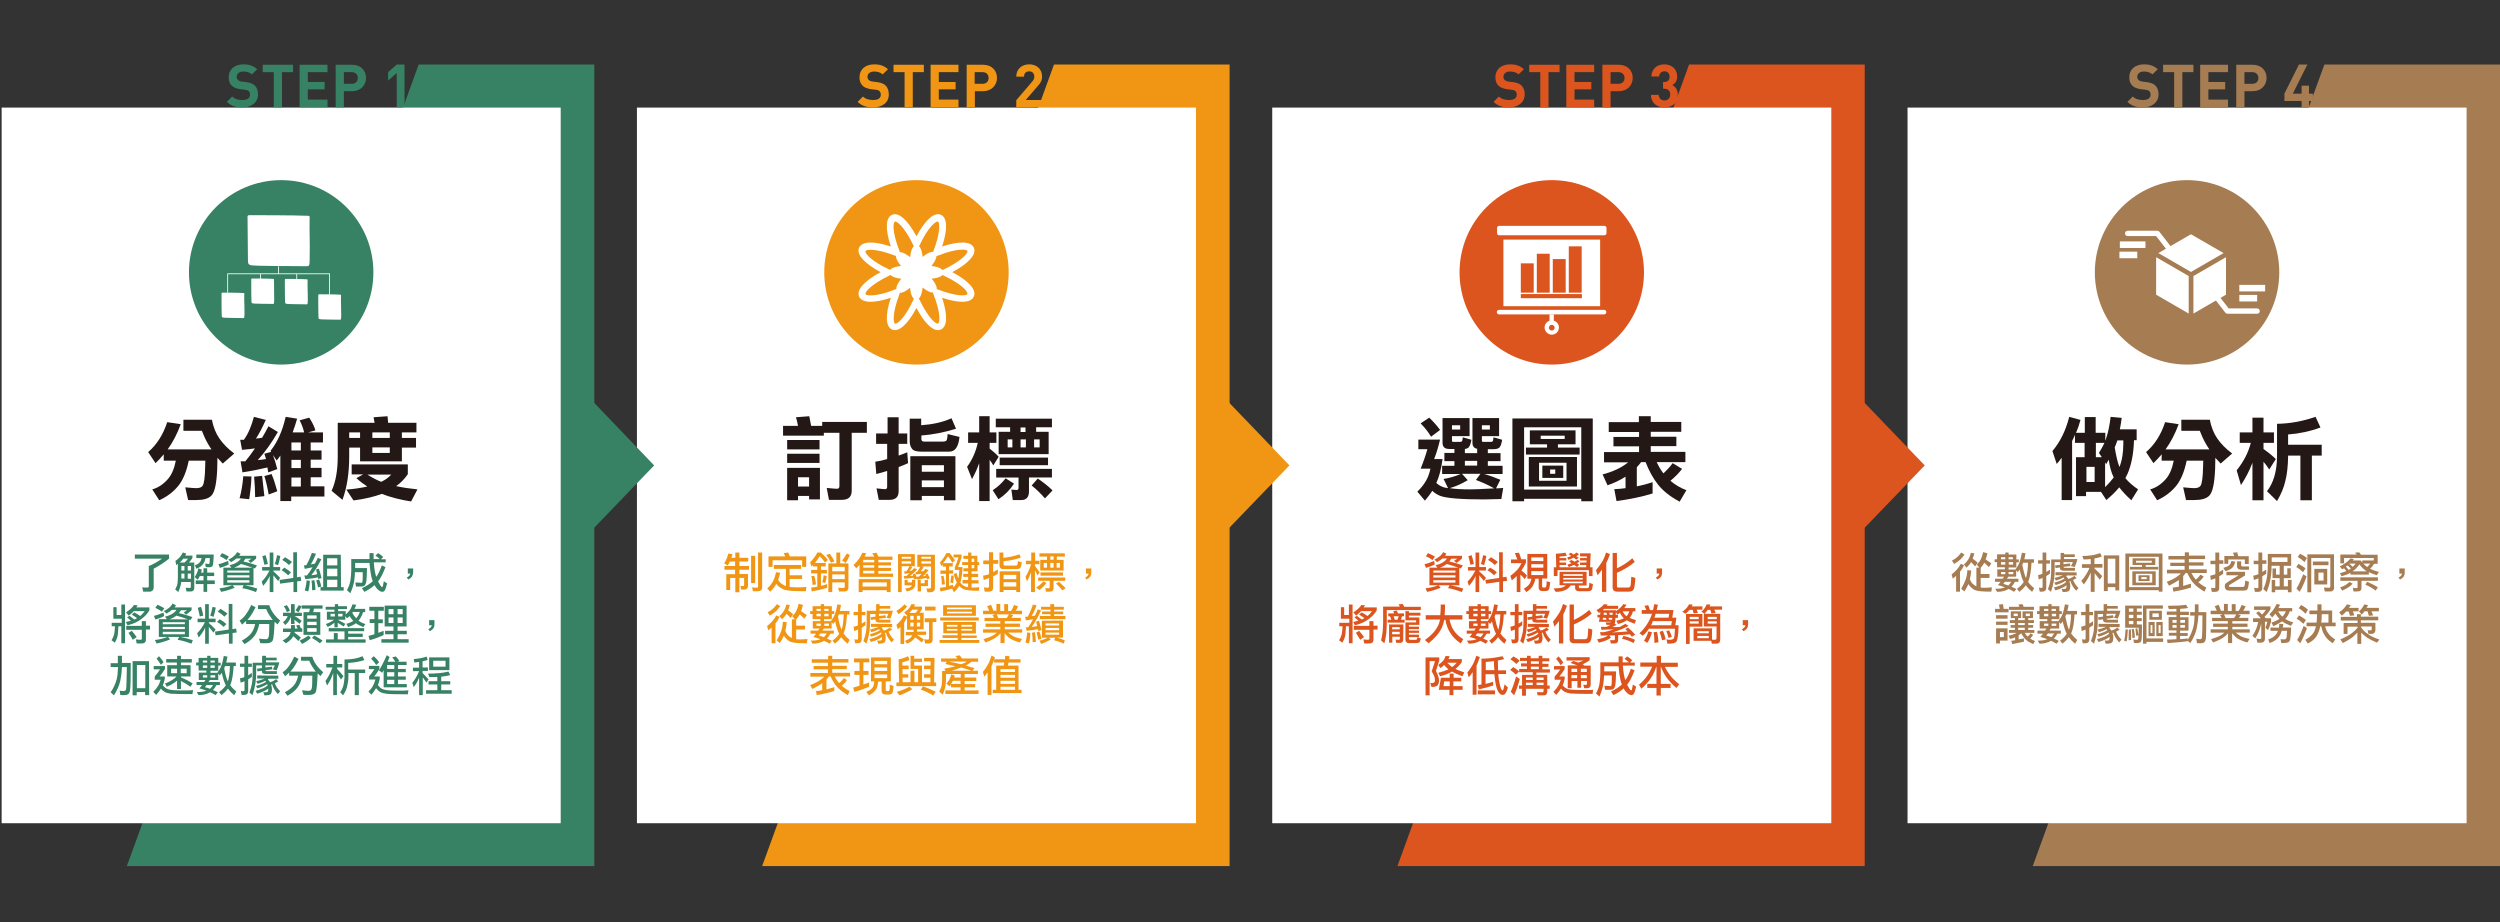 <?xml version="1.0" encoding="utf-8"?>
<!-- Generator: Adobe Illustrator 24.3.0, SVG Export Plug-In . SVG Version: 6.00 Build 0)  -->
<svg version="1.1" id="圖層_1" xmlns="http://www.w3.org/2000/svg" xmlns:xlink="http://www.w3.org/1999/xlink" x="0px" y="0px"
	 viewBox="0 0 1219.9 450" style="enable-background:new 0 0 1219.9 450;" xml:space="preserve">
<rect x="0" y="0" width="1219.9" height="450" fill="#333333" stroke="none"/>
<style type="text/css">
	.st0{display:none;fill:#003570;}
	.st1{fill:#A67C52;}
	.st2{fill:#FFFFFF;}
	.st3{enable-background:new    ;}
	.st4{fill:#231815;}
	.st5{fill:#DC551E;}
	.st6{fill:#F09614;}
	.st7{fill:#378264;}
</style>
<g id="圖層_2_00000109722727618649968420000016655216062987179694_">
</g>
<rect x="-15" y="-195.7" class="st0" width="1280" height="720"/>
<polygon class="st1" points="1134.2,31.5 991.9,422.6 1219.9,422.6 1219.9,31.5 "/>
<rect x="930.8" y="52.5" class="st2" width="272.8" height="349.2"/>
<g class="st3">
	<path class="st4" d="M1015.2,204.9c-0.6,2.2-1.3,4.3-2.2,6.3h4.3v-7.7h5.3v7.7h4.7v3.8c0.2-0.4,0.4-0.9,0.5-1.4
		c0.9-2.6,1.6-6,2.1-10.2l5.4,0.5c-0.3,2-0.5,3.9-0.9,5.6h8.2v5.3h-1.3c-0.2,6.7-1.3,12.2-3.2,16.5c-0.4,0.7-0.7,1.4-1,2
		c1.5,1.9,3.6,3.7,6.2,5.5l-3.3,5.3c-2.4-2.2-4.4-4.3-5.9-6.3c-1.8,2.2-3.9,4.2-6.3,6.2l-2.6-4h-7.3v2.1h-4.9v-19h4.2v-7h-4.7v-3.9
		c-0.5,1.1-0.9,2.1-1.4,3V244h-5.1v-20.6c-0.8,1.1-1.6,2.1-2.4,3l-2.1-6.3c3.8-4.5,6.5-10,8.2-16.7L1015.2,204.9z M1022.1,235.2
		v-7.4h-4v7.4H1022.1z M1024.2,221c1-1.6,1.9-3.2,2.7-4.9h-4.2v7h2.9L1024.2,221z M1031.4,233c-1.2-2.5-2-5.4-2.4-8.7
		c-0.5,0.8-0.9,1.5-1.3,2.2l-0.5-0.9v12.1C1028.7,236.2,1030.1,234.7,1031.4,233z M1034.2,227.9c1.3-3.2,1.9-7.1,1.9-11.6v-1.4h-2.9
		c-0.3,0.8-0.5,1.5-0.8,2.2c-0.2,0.5-0.3,0.8-0.5,1.2C1032.5,222,1033.2,225.3,1034.2,227.9z"/>
	<path class="st4" d="M1063.1,207c-1.7,4.6-3.8,8.7-6.4,12.3h21.4c-0.6-0.9-1.2-1.8-1.7-2.7c-1.3-2.2-2.2-4.4-3-6.4h-9v-5.4h13.9
		c0.7,3.6,1.9,6.6,3.6,9.1c1.8,2.6,4.2,5.1,7.3,7.4l-5.6,4.9c-0.9-0.9-1.8-1.9-2.6-2.8l-0.1,5.3c-0.3,7.2-1.2,11.5-2.9,13.2
		c-1.4,1.4-3.8,2.1-7.3,2.1h-4l-1.4-6.2c3,0.3,4.8,0.4,5.4,0.4c1.5,0,2.6-0.4,3.1-1.2c0.7-1.2,1.1-4.1,1.2-8.9l0.1-3.3h-8.1
		c-1.1,5.3-2.8,9.5-5.2,12.4c-2.5,3-5.6,5.3-9.2,6.9l-3.4-5.3c2.9-0.8,5.4-2.5,7.6-5c1.8-2,3.1-5,3.9-9h-5.9v-3.1
		c-1.3,1.5-2.6,3-4,4.3l-3.6-5.4c4.2-3.6,7.3-8.5,9.3-14.6L1063.1,207z"/>
	<path class="st4" d="M1099.1,211v-7.2h5.4v7.2h5.1v5.1h-5.1v3c2.7,1.9,4.6,3.5,6,4.9l-3.2,5.1c-0.8-1.3-1.8-2.6-2.8-3.8v18.8h-5.4
		v-18.3c-1.5,4-3.4,7.6-5.6,10.9l-2.1-7.2c3.3-4.1,5.7-8.6,6.9-13.4h-5.4V211H1099.1z M1132.3,208.6c-5.1,1.9-10.4,3-15.8,3.4v5
		h16.4v5.3h-4.8v21.8h-5.6v-21.8h-6v0.7c-0.1,4.6-0.5,8.4-1.3,11.5c-0.7,3.3-2.1,6.6-4.1,10l-4.9-4.8c3.2-4.1,4.8-9.7,4.9-16.7
		v-16.2c6.5-0.1,12.7-1.3,18.8-3.4L1132.3,208.6z"/>
</g>
<g>
	<g>
		<path class="st1" d="M958.4,275.8c-0.6,1.3-1.3,2.4-2,3.2v9.7h-1.9V281c-0.5,0.5-1,0.9-1.6,1.4l-0.6-2.1c0.9-0.7,1.7-1.4,2.4-2.2
			c0.7-0.7,1.4-1.7,2.1-3L958.4,275.8z M958.6,270.6c-0.8,1.1-1.4,1.9-2.1,2.5c-0.8,0.7-1.8,1.4-3,2.1l-1-1.7
			c0.9-0.4,1.7-0.9,2.6-1.7c0.6-0.5,1.2-1.3,1.9-2.2L958.6,270.6z M969.8,270c-0.3,1.2-0.6,2.2-0.9,3c0.9,0.6,1.8,1.2,2.8,1.9
			l-1.2,1.8c-0.9-0.9-1.7-1.6-2.2-2.1c-0.5,0.8-1.1,1.7-1.9,2.6h0.1v2.9h4.3v1.9h-4.3v4.7c0.6,0.1,1.3,0.1,2.1,0.1
			c1.1,0,2.2-0.1,3.4-0.2l-0.3,2.1c-3.9,0-6.4-0.2-7.5-0.6c-0.9-0.2-1.7-0.8-2.6-1.7c-0.4-0.4-0.8-0.9-1.1-1.4
			c-0.5,1.2-1.2,2.4-2,3.6l-1.5-1.3c1-1.7,1.7-3.2,2.2-4.6c0.4-1.1,0.7-2.6,0.8-4.5l1.9,0.2c-0.2,1.8-0.4,3.2-0.7,4.2
			c0.5,1.2,1,2.1,1.8,2.6c0.4,0.4,0.9,0.7,1.4,0.9V277h1.4l-1.2-1.5c0.9-0.9,1.6-1.8,2-2.7c0.4-0.8,0.8-2,1.1-3.4L969.8,270z
			 M963.4,270c-0.3,1-0.5,1.9-0.8,2.6c0.8,0.6,1.6,1.2,2.4,1.9l-1.2,1.9c-0.8-0.9-1.5-1.7-2-2.1c-0.5,0.9-1.3,1.8-2.2,2.7l-1.3-1.6
			c1-0.8,1.7-1.7,2.2-2.5s0.9-1.8,1.2-3.1L963.4,270z"/>
		<path class="st1" d="M978.5,270.6v-1h1.6v1h3.8v2.4h1.2v1.4h-1.2v2.5h-3.8v1h3.5l-0.1-0.1c0.9-1.2,1.6-2.4,2-3.6
			c0.4-1.1,0.8-2.6,1.1-4.5l1.8,0.3c-0.2,1.1-0.4,2.1-0.6,2.9h4.7v1.7h-1.2c-0.2,3.9-0.7,6.8-1.4,8.7c-0.1,0.2-0.2,0.4-0.3,0.6
			c0.7,1,1.7,2.1,3,3.1l-1,1.8c-1.3-1-2.3-2.1-3.1-3.2c-0.8,1.2-1.9,2.2-3.1,3.2l-1.2-1.5c1.4-1,2.5-2.1,3.3-3.3
			c-0.8-1.5-1.4-3.5-2-6.1c-0.3,0.5-0.6,0.9-0.9,1.3l-0.8-0.9v3.1H980c-0.3,0.4-0.5,0.7-0.7,1h5.6v1.5h-1.7c-0.5,1-1.1,1.8-1.7,2.4
			c0.8,0.3,1.5,0.7,2.4,1.1l-1.1,1.4c-0.8-0.5-1.7-1-2.7-1.4c-1.5,0.9-3.4,1.4-5.6,1.4l-0.9-1.5c2.1,0,3.7-0.2,4.7-0.7
			c-1.1-0.4-2.2-0.8-3.4-1.1c0.4-0.5,0.9-1,1.3-1.6h-2.7v-1.5h3.7c0.2-0.3,0.5-0.7,0.7-1h-3.3v-3.6h3.7v-1h-3.8v-2.5h-1.2v-1.4h1.2
			v-2.4h4V270.6z M978.5,272.9v-1h-2.1v1H978.5z M978.5,274.3h-2.1v1.2h2.1V274.3z M978.5,279.1h-2.1v1.1h2.1V279.1z M981.4,283.9
			h-3.1c-0.3,0.4-0.5,0.7-0.8,1c0.8,0.2,1.6,0.5,2.5,0.8C980.5,285.1,981,284.6,981.4,283.9z M980.1,272.9h2.1v-1h-2.1V272.9z
			 M982.3,274.3h-2.1v1.2h2.1V274.3z M982.4,279.1h-2.3v1.1h2.3V279.1z M988.6,282.1c0.5-1.6,0.9-4.1,1-7.5h-2.4
			c0,0.1-0.1,0.2-0.1,0.3c-0.1,0.3-0.2,0.6-0.3,0.8C987.4,278.5,987.9,280.7,988.6,282.1z"/>
		<path class="st1" d="M996.7,273.4v-3.8h1.8v3.8h1.8v1.6h-1.8v4.1c0.6-0.3,1.2-0.7,1.8-1.2v2c-0.6,0.4-1.2,0.8-1.8,1.2v5.6
			c0,0.7-0.2,1.2-0.5,1.5s-0.8,0.5-1.6,0.5h-1.1l-0.4-2c0.4,0.1,0.8,0.2,1.1,0.2c0.5,0,0.7-0.2,0.7-0.5V282
			c-0.6,0.3-1.3,0.5-1.9,0.7l-0.3-2.1c0.7-0.1,1.4-0.3,2.1-0.6v-5h-2.1v-1.6H996.7z M1007.2,269.6v0.9h5.2v1.3h-5.2v1h6.5
			c-0.3,1.3-0.7,2.6-1.3,3.9l-1.9-0.5c0.4-0.5,0.7-1.2,1-1.9h-4.6v1l3.2-0.4l0.2,1.3l-3.4,0.4c0,0.3,0.3,0.5,0.8,0.5h4.8v1.4h-5.3
			c-0.6,0-1.1-0.1-1.5-0.3s-0.5-0.6-0.5-1.1v-0.2l-2.2,0.3l-0.2-1.3l2.4-0.3v-1.3h-2.6v3.9c0,1.6-0.1,3.3-0.4,5.1
			c-0.3,1.8-0.8,3.7-1.4,5.5l-1.5-1.3c0.6-1.5,1-3,1.3-4.6c0.2-1.7,0.3-3.2,0.3-4.6V273h4.6v-3.2h1.7V269.6z M1013.3,279.3v1.5h-4.7
			c-0.1,0.1-0.3,0.3-0.4,0.3c0.4,0.5,0.8,1,1.1,1.4c1-0.3,2-0.8,2.9-1.5l1.1,1.1c-0.5,0.3-1.1,0.6-1.7,0.9c0.3,0.7,0.6,1.4,1,2
			s0.9,1.2,1.6,1.9l-1.1,1.4c-0.8-0.9-1.4-1.7-1.9-2.6c-0.4-0.6-0.7-1.4-0.9-2.2c-0.2,0.1-0.4,0.1-0.5,0.2c0.3,0.8,0.4,1.6,0.4,2.3
			c0,1-0.2,1.7-0.5,2.2c-0.4,0.5-1.4,0.7-3.2,0.7l-0.5-1.6c0,0,0.3,0.1,0.9,0.1c0.6,0,1-0.1,1.2-0.2c0.2-0.2,0.3-0.6,0.3-1.2
			c0-0.1,0-0.3,0-0.4c-0.7,0.5-1.2,0.8-1.8,1.1c-1,0.5-2.2,1-3.6,1.4l-0.8-1.4c1.4-0.4,2.7-0.8,3.8-1.3c0.8-0.4,1.5-0.8,2.1-1.3
			c0-0.1-0.1-0.3-0.1-0.4s-0.1-0.2-0.1-0.3c-0.6,0.4-1.1,0.7-1.6,0.9c-0.8,0.4-1.9,0.8-3.2,1.2l-0.7-1.2c1.3-0.3,2.4-0.7,3.3-1.1
			c0.6-0.3,1.1-0.5,1.6-0.9c-0.1-0.1-0.2-0.3-0.3-0.5c-1.1,0.6-2.4,1.1-3.8,1.5l-0.7-1.3c1.4-0.3,2.6-0.7,3.4-1
			c0.3-0.1,0.5-0.2,0.7-0.3h-3.6v-1.5L1013.3,279.3L1013.3,279.3z"/>
		<path class="st1" d="M1025.6,271.5c-1,0.5-2.3,0.8-3.6,1v2.7h3.9v1.8h-3.9v0.4c1.2,1.1,2.5,2.3,3.8,3.7l-1.2,1.8
			c-1-1.3-1.8-2.4-2.5-3.2v9.1h-1.9v-9.4c-1,2.3-2.1,4.2-3.4,5.8l-1.2-1.8c1.7-1.8,3-3.9,4-6.3h-3.7v-1.8h4.3v-2.5
			c-1.1,0.1-2.3,0.2-3.5,0.2l-0.6-1.7c3.4,0,6.3-0.5,8.7-1.4L1025.6,271.5z M1034.1,288.1h-1.9v-1.6h-3.7v1.9h-1.9V271h7.5V288.1z
			 M1032.2,284.7v-12.1h-3.7v12.1H1032.2z"/>
		<path class="st1" d="M1055.2,288.7h-1.8V288h-14.5v0.7h-1.8v-18.6h18.1L1055.2,288.7L1055.2,288.7z M1053.4,286.5v-14.8h-14.5
			v14.8H1053.4z M1051.7,272.4v3.3h-4.7v0.9h6.1v1.3h-13.8v-1.3h5.9v-0.9h-4.6v-3.3H1051.7z M1051.9,278.8v6.8h-11.4v-6.8H1051.9z
			 M1050.2,280h-8v4.3h8V280z M1050,273.6h-7.7v1h7.7V273.6z M1048.9,280.7v2.8h-5.4v-2.8H1048.9z M1047.5,281.6h-2.6v1h2.6V281.6z"
			/>
		<path class="st1" d="M1066.1,271.1v-1.6h2v1.6h7.9v1.7h-7.9v1.6h7.1v1.6h-7.1v1.8h8.7v1.8h-7.5c0.8,1.4,1.4,2.4,2.1,3.2
			c0.4-0.2,0.7-0.5,1-0.8c0.4-0.4,0.9-0.9,1.3-1.6l1.6,0.9c-0.5,0.8-1,1.5-1.5,1.9c-0.3,0.3-0.7,0.6-1.1,0.9c1,0.9,2.3,1.8,3.9,2.6
			l-0.9,2c-2.4-1.4-4.2-2.8-5.3-4.1c-1-1-2-2.7-3.1-5h-0.8c-0.4,0.6-0.8,1.1-1.2,1.5v4.8c1.2-0.3,2.5-0.7,3.8-1.1v1.9
			c-2.6,0.8-5.5,1.5-8.6,2l-0.3-2c1-0.1,2-0.2,3-0.4V283c-1.2,0.9-2.8,1.8-4.8,2.8l-1.1-1.9c2.1-0.8,3.7-1.6,4.8-2.4
			c0.8-0.5,1.5-1.1,2.1-1.7h-6.8V278h8.6v-1.8h-7v-1.6h7V273h-7.9v-1.7h8V271.1z"/>
		<path class="st1" d="M1081,273.4v-3.8h1.9v3.8h2v1.7h-2v4c0.6-0.3,1.2-0.7,1.9-1.2v2.1c-0.6,0.4-1.2,0.8-1.9,1.2v5.6
			c0,0.7-0.2,1.2-0.5,1.5s-0.8,0.5-1.6,0.5h-1.5l-0.4-2c0.5,0.1,1,0.2,1.4,0.2c0.5,0,0.7-0.2,0.7-0.5v-4.3c-0.7,0.3-1.5,0.6-2.2,0.8
			l-0.3-2.1c0.8-0.1,1.6-0.4,2.5-0.7v-4.9h-2.4v-1.7h2.4V273.4z M1090.7,274.1c-0.3,1.3-0.8,2.3-1.5,3c-0.6,0.6-1.7,1.2-3.3,1.6
			l-1-1.6c1.4-0.4,2.4-0.8,2.9-1.3c0.5-0.4,0.8-1.1,1.1-2.1L1090.7,274.1z M1092.2,271.4h5.1v3.8h-1.9V273h-8.1v2.1h-1.9v-3.8h4.8
			c-0.2-0.5-0.4-1.1-0.6-1.6l2.1-0.2C1091.8,270.1,1092,270.7,1092.2,271.4z M1095.5,279v1.8c-5,3-7.4,4.5-7.4,4.5
			c-0.3,0.2-0.5,0.4-0.5,0.6c0,0.3,0.2,0.5,0.5,0.5h6.4c0.3,0,0.5-0.1,0.7-0.4c0.1-0.1,0.3-1,0.4-2.7l1.8,0.6
			c-0.2,2.2-0.5,3.4-0.9,3.8s-1.1,0.5-2,0.5h-6.4c-0.9,0-1.6-0.2-1.9-0.5c-0.4-0.4-0.6-1-0.6-1.7c0-0.5,0.1-0.9,0.4-1.2
			c0.2-0.3,2.3-1.7,6.4-4.1h-6V279H1095.5z M1093.6,273.9v1.9c0,0.4,0.2,0.6,0.7,0.6h3.1v1.6h-3.6c-0.7,0-1.2-0.1-1.6-0.4
			s-0.6-0.7-0.6-1.2v-2.5H1093.6z"/>
		<path class="st1" d="M1102,273.4v-3.8h1.9v3.8h2v1.7h-2v4c0.6-0.3,1.2-0.7,1.9-1.2v2.1c-0.6,0.4-1.2,0.8-1.9,1.2v5.6
			c0,0.7-0.2,1.2-0.5,1.5s-0.8,0.5-1.6,0.5h-1.5l-0.4-2c0.5,0.1,1,0.2,1.4,0.2c0.5,0,0.7-0.2,0.7-0.5v-4.3c-0.7,0.3-1.5,0.6-2.2,0.8
			l-0.3-2.1c0.8-0.1,1.6-0.4,2.5-0.7v-4.9h-2.3v-1.7h2.3V273.4z M1108,282c-0.4,2.3-1,4.6-2,6.9l-1.6-1.5c0.9-1.9,1.5-3.8,1.8-5.9
			s0.4-4.1,0.4-5.9v-5.3h11.4v5.8h-3.6v4.3h1.7v-3.1h1.7v4.8h-3.4v4h2V283h1.8v6h-1.8v-1.2h-6.2v1.2h-1.7v-6h1.7v3.1h2.2v-4h-3.5
			v-4.7h1.7v3h1.8v-4.3h-4C1108.5,278,1108.3,279.9,1108,282z M1108.5,272v2.2h7.7V272H1108.5z"/>
		<path class="st1" d="M1125,277.3l-1.2,1.9c-1.1-1-2.2-1.9-3.3-2.5l1-1.6C1122.8,275.8,1123.9,276.5,1125,277.3z M1125.5,281.3
			c-1,2.9-2.1,5.4-3.4,7.5l-1.5-1.6c1-1.6,2.1-4,3.3-7L1125.5,281.3z M1125.7,272.3l-1.2,2c-1.1-1.1-2.2-1.9-3.3-2.5l1.1-1.6
			C1123.4,270.7,1124.6,271.4,1125.7,272.3z M1139,286.5c0,0.7-0.2,1.2-0.5,1.6c-0.3,0.3-0.7,0.5-1.2,0.5h-2.9l-0.4-1.9l2.5,0.1
			c0.4,0,0.6-0.3,0.6-0.8v-13.7h-9.3V289h-1.9v-18.5h13v16H1139z M1136.2,274v1.8h-7.6V274H1136.2z M1135.6,277.6v7.6h-6.3v-7.6
			H1135.6z M1133.8,279.4h-2.5v3.9h2.5V279.4z"/>
		<path class="st1" d="M1152.1,270.7h8.1v4.4h-1.7c-0.6,1-1.3,1.8-2,2.4c1.1,0.6,2.5,1.1,4.3,1.6l-1,1.6c-1.6-0.5-2.9-1-3.9-1.5v1.2
			h-9v-0.9c-1.1,0.7-2.6,1.2-4.3,1.7l-0.8-1.5c1.2-0.3,2.2-0.7,3.1-1c-0.3-0.5-0.7-0.9-1.1-1.4c-0.3,0.2-0.6,0.4-0.9,0.5l-1.2-1.4
			c2.4-1.2,4.1-2.5,5.3-3.9l1.6,0.3c-0.2,0.3-0.4,0.5-0.6,0.7h3.9c0.3,0.3,0.5,0.7,0.8,1v-1h5.6v-1.2h-14.5v2.6h-1.8v-4.3h8
			c-0.3-0.3-0.6-0.6-0.9-0.9l2.1-0.2C1151.5,269.9,1151.8,270.3,1152.1,270.7z M1148,284.8c-0.7,0.8-1.4,1.4-2.1,1.8
			c-0.8,0.5-1.8,1.1-3,1.6l-1-1.6c0.9-0.3,1.8-0.6,2.6-1.1c0.6-0.4,1.3-0.9,1.9-1.5L1148,284.8z M1160.3,281.7v1.7h-8v3.4
			c0,0.7-0.2,1.1-0.5,1.4s-0.8,0.4-1.6,0.4h-1.8l-0.3-1.8c0.7,0.1,1.2,0.2,1.6,0.2c0.5,0,0.7-0.1,0.7-0.4v-3.2h-8.4v-1.7H1160.3z
			 M1146.1,278.1c0.3-0.2,0.6-0.4,0.9-0.6c0,0,0.1,0,0.1-0.1c-0.4-0.5-1-1-1.6-1.5c-0.3,0.2-0.5,0.4-0.8,0.6
			C1145.3,277.1,1145.7,277.7,1146.1,278.1z M1148.1,276.6c0.5-0.5,0.9-1,1.4-1.6h-3c-0.1,0.1-0.1,0.1-0.1,0.1
			C1147.1,275.7,1147.7,276.2,1148.1,276.6z M1155,278.8c-0.3-0.1-0.5-0.3-0.7-0.4c-1-0.7-2-1.7-3-3c-1.1,1.5-2.2,2.7-3.4,3.4H1155z
			 M1155.1,276.7c0.5-0.5,1-1,1.5-1.7h-3.4C1153.9,275.8,1154.5,276.3,1155.1,276.7z M1160.3,286.6l-1.1,1.6c-1.6-1.3-3.3-2.2-5-2.9
			l0.9-1.4C1157,284.7,1158.8,285.6,1160.3,286.6z"/>
		<path class="st1" d="M1172.8,281.5c-0.3,0.4-0.9,0.9-1.7,1.3l-0.7-1c1-0.5,1.6-1.1,1.7-1.9h-1.3v-2.5h2.6v2.1
			C1173.4,280.3,1173.2,280.9,1172.8,281.5z"/>
		<path class="st1" d="M977.7,297.1h2.4v1.7h-6.6v-1.7h2.3c-0.1-0.7-0.3-1.4-0.4-2.1l2-0.2C977.5,295.5,977.6,296.2,977.7,297.1z
			 M979.6,300.2v1.7H974v-1.7H979.6z M979.6,303.3v1.6H974v-1.6H979.6z M979.7,312.6h-3.8v1.4H974v-7.4h5.6v6H979.7z M977.8,310.9
			v-2.5h-1.9v2.5H977.8z M986.2,298.3v3.3h-1.4v1h3.2v-1h-1.1v-3.3h5.1v3.3h-2.3v1h2.8v1.4h-2.8v1h2.4v1.3h-2.4v1.1h3v1.4H988
			c0.5,0.8,0.9,1.3,1.3,1.8c0.2-0.1,0.4-0.3,0.7-0.5c0.3-0.3,0.5-0.6,0.8-1.1l1.3,0.8c-0.4,0.6-0.7,1-1,1.3
			c-0.2,0.2-0.3,0.3-0.5,0.5c0.6,0.4,1.4,0.8,2.4,1.2l-0.9,1.5c-1.6-0.7-2.8-1.4-3.5-2.1c-0.8-0.7-1.6-1.8-2.3-3.2
			c-0.4,0.4-0.8,0.7-1.3,1v2c0.9-0.2,1.8-0.3,2.6-0.5v1.6c-1.7,0.4-3.6,0.8-5.7,1.2l-0.5-1.6c0.6-0.1,1.3-0.2,1.9-0.3V311
			c-0.7,0.3-1.6,0.6-2.5,0.8l-0.7-1.6c1.3-0.3,2.4-0.6,3.2-1c0.2-0.1,0.5-0.2,0.7-0.4h-3.7v-1.4h2.9v-1.1h-2.1V305h2.1v-1h-2.5v-1.4
			h2.5v-1h-2v-3.3L986.2,298.3L986.2,298.3z M987.4,296.1h5.1v1.5h-12.2v-1.5h5.1c-0.2-0.4-0.3-0.7-0.5-1.1l2-0.2
			C987.2,295.2,987.3,295.6,987.4,296.1z M984.6,299.4h-2v1.2h2V299.4z M988,304h-3.2v1h3.2V304z M988,306.3h-3.2v1.1h3.2V306.3z
			 M990.5,299.4h-2v1.2h2V299.4z"/>
		<path class="st1" d="M999.5,295.8v-1h1.6v1h3.8v2.4h1.2v1.4h-1.2v2.5h-3.8v1h3.5l-0.1-0.1c0.9-1.2,1.6-2.4,2-3.6
			c0.4-1.1,0.8-2.6,1.1-4.5l1.8,0.3c-0.2,1.1-0.4,2.1-0.6,2.9h4.7v1.7h-1.2c-0.2,3.9-0.7,6.8-1.4,8.7c-0.1,0.2-0.2,0.4-0.3,0.6
			c0.7,1,1.7,2.1,3,3.2l-1,1.8c-1.3-1-2.3-2.1-3.1-3.2c-0.8,1.2-1.9,2.2-3.1,3.2l-1.2-1.5c1.4-1,2.5-2.1,3.3-3.3
			c-0.8-1.5-1.4-3.5-2-6.1c-0.3,0.5-0.6,0.9-0.9,1.3l-0.8-0.9v3.1h-4.1c-0.3,0.4-0.5,0.7-0.7,1h5.6v1.5h-1.7c-0.5,1-1.1,1.8-1.7,2.4
			c0.8,0.3,1.5,0.7,2.4,1.1l-1.1,1.4c-0.8-0.5-1.7-1-2.7-1.4c-1.5,0.9-3.4,1.4-5.6,1.4l-0.9-1.5c2.1,0,3.7-0.2,4.7-0.7
			c-1.1-0.4-2.2-0.8-3.4-1.1c0.4-0.5,0.9-1,1.3-1.6h-2.7v-1.5h3.7c0.2-0.3,0.5-0.7,0.7-1h-3.3v-3.6h3.7v-1h-3.8v-2.5H994v-1.4h1.2
			v-2.4L999.5,295.8L999.5,295.8z M999.5,298.1v-1h-2.1v1H999.5z M999.5,299.5h-2.1v1.2h2.1V299.5z M999.5,304.3h-2.1v1.1h2.1V304.3
			z M1002.4,309.1h-3.1c-0.3,0.4-0.5,0.7-0.8,1c0.8,0.2,1.6,0.5,2.5,0.8C1001.5,310.3,1002,309.8,1002.4,309.1z M1001.1,298.1h2.1
			v-1h-2.1V298.1z M1003.3,299.5h-2.1v1.2h2.1V299.5z M1003.4,304.3h-2.3v1.1h2.3V304.3z M1009.6,307.3c0.5-1.6,0.9-4.1,1-7.5h-2.4
			c0,0.1-0.1,0.2-0.1,0.3c-0.1,0.3-0.2,0.6-0.3,0.8C1008.4,303.7,1008.9,305.9,1009.6,307.3z"/>
		<path class="st1" d="M1017.7,298.6v-3.8h1.8v3.8h1.8v1.6h-1.8v4.1c0.6-0.3,1.2-0.7,1.8-1.2v2c-0.6,0.4-1.2,0.8-1.8,1.2v5.6
			c0,0.7-0.2,1.2-0.5,1.5s-0.8,0.5-1.6,0.5h-1.1l-0.4-2c0.4,0.1,0.8,0.2,1.1,0.2c0.5,0,0.7-0.2,0.7-0.5v-4.4
			c-0.6,0.3-1.3,0.5-1.9,0.7l-0.3-2.1c0.7-0.1,1.4-0.3,2.1-0.6v-5h-2.1v-1.6L1017.7,298.6L1017.7,298.6z M1028.2,294.8v0.9h5.2v1.3
			h-5.2v1h6.5c-0.3,1.3-0.7,2.6-1.3,3.9l-1.9-0.5c0.4-0.5,0.7-1.2,1-1.9h-4.6v1.1l3.2-0.4l0.2,1.3l-3.4,0.4c0,0.3,0.3,0.5,0.8,0.5
			h4.8v1.4h-5.3c-0.6,0-1.1-0.1-1.5-0.3s-0.5-0.6-0.5-1.1v-0.2l-2.2,0.3l-0.2-1.3l2.4-0.3v-1.3h-2.6v3.9c0,1.6-0.1,3.3-0.4,5.1
			c-0.3,1.8-0.8,3.7-1.4,5.5l-1.5-1.3c0.6-1.5,1-3,1.3-4.6c0.2-1.7,0.3-3.2,0.3-4.6V298h4.6v-3.2H1028.2z M1034.3,304.5v1.5h-4.7
			c-0.1,0.1-0.3,0.3-0.4,0.3c0.4,0.5,0.8,1,1.1,1.4c1-0.3,2-0.8,2.9-1.5l1.1,1.1c-0.5,0.3-1.1,0.6-1.7,0.9c0.3,0.7,0.6,1.4,1,2
			s0.9,1.2,1.6,1.9l-1.1,1.4c-0.8-0.9-1.4-1.7-1.9-2.6c-0.4-0.6-0.7-1.4-0.9-2.2c-0.2,0.1-0.4,0.1-0.5,0.2c0.3,0.8,0.4,1.6,0.4,2.3
			c0,1-0.2,1.7-0.5,2.2c-0.4,0.5-1.4,0.7-3.2,0.7l-0.5-1.6c0,0,0.3,0.1,0.9,0.1s1-0.1,1.2-0.2c0.2-0.2,0.3-0.6,0.3-1.2
			c0-0.1,0-0.3,0-0.4c-0.7,0.5-1.2,0.8-1.8,1.1c-1,0.5-2.2,1-3.6,1.4l-0.8-1.4c1.4-0.4,2.7-0.8,3.8-1.3c0.8-0.4,1.5-0.8,2.1-1.3
			c0-0.1-0.1-0.3-0.1-0.4s-0.1-0.2-0.1-0.3c-0.6,0.4-1.1,0.7-1.6,0.9c-0.8,0.4-1.9,0.8-3.2,1.2l-0.7-1.2c1.3-0.3,2.4-0.7,3.3-1.1
			c0.6-0.3,1.1-0.5,1.6-0.9c-0.1-0.1-0.2-0.3-0.3-0.5c-1.1,0.6-2.4,1.1-3.8,1.5l-0.7-1.3c1.4-0.3,2.6-0.7,3.4-1
			c0.3-0.1,0.5-0.2,0.7-0.3h-3.6v-1.5L1034.3,304.5L1034.3,304.5z"/>
		<path class="st1" d="M1038.3,307.2c-0.1,2.3-0.3,4.3-0.6,5.8l-1.2-0.3c0.4-1.7,0.6-3.6,0.7-5.6L1038.3,307.2z M1045.3,296.9h-2.6
			v1.6h2.4v1.5h-2.4v1.6h2.4v1.5h-2.4v1.6h2.5c0,4.2-0.1,6.8-0.2,7.5c-0.1,0.6-0.3,1-0.6,1.2c-0.3,0.2-0.9,0.4-1.7,0.4
			c-0.4,0-0.9,0-1.4-0.1l-0.3-1.7c0.5,0.1,1.1,0.2,1.6,0.2s0.8-0.2,0.8-0.7c0.1-0.5,0.1-2.3,0.2-5.2h-6.6v-10.8h8.1v1.4H1045.3z
			 M1041,296.9h-2.2v1.6h2.2V296.9z M1041,300h-2.2v1.6h2.2V300z M1041,303h-2.2v1.6h2.2V303z M1039.9,312.3l-1.2,0.1
			c0-2.2,0-4,0.1-5.2l1-0.1C1039.9,308.4,1039.9,310.1,1039.9,312.3z M1041.7,311.2l-1.2,0.1c0-1.8-0.1-3.3-0.3-4.3l1-0.1
			C1041.5,308,1041.7,309.4,1041.7,311.2z M1043.5,310l-1.1,0.3c-0.1-1.2-0.3-2.4-0.4-3.5l0.9-0.3
			C1043.1,307.8,1043.3,309,1043.5,310z M1055.4,297h-8v14.5h8.1v1.7h-8.1v0.9h-1.7v-18.7h9.7V297z M1051.4,303.5v6.9h-3v-6.9
			H1051.4z M1054.9,298v4.4h-6.1V298H1054.9z M1050.3,305h-0.9v3.9h0.9V305z M1053.4,299.3h-3.1v1.8h3.1V299.3z M1055.3,303.5v6.9
			h-3.1v-6.9H1055.3z M1054.3,305h-1v3.9h1V305z"/>
		<path class="st1" d="M1067.7,296.7c-1.1,0.2-2.4,0.3-3.9,0.4v1.4h4.3v1.6h-4.3v1.1h4.1v6.5h-4.1v1.2h3.7v1.4h-3.7v1.6
			c1.3-0.1,2.6-0.2,3.7-0.4v0.7c1.3-1.9,2.1-3.9,2.7-6c0.4-1.4,0.6-3.3,0.7-5.8h-2.2v-1.7h2.3c0-0.3,0-0.7,0-1v-2.8h1.8v2.8
			c0,0.4,0,0.7,0,1h3.8c0,7.1-0.1,11.3-0.2,12.6c-0.1,1-0.4,1.7-0.7,2c-0.4,0.4-1,0.6-2.1,0.6c-0.5,0-1,0-1.6-0.1l-0.3-2.1
			c0.6,0.1,1.2,0.2,1.9,0.2c0.6,0,0.9-0.4,0.9-1.3c0.1-1,0.2-4.5,0.2-10.3h-2c-0.1,2.4-0.4,4.5-0.8,6.3c-0.5,2.4-1.6,4.8-3.1,7.2
			l-1.3-1.1v0.2c-1.9,0.3-5.1,0.6-9.8,0.9l-0.3-1.7c1.6,0,3.2-0.1,4.6-0.2v-1.7h-3.7v-1.4h3.7v-1.2h-3.8v-6.5h3.8V300h-4.7v-1.6h4.7
			v-1.3c-1.2,0-2.4,0.1-3.7,0.1l-0.5-1.6c3.5,0,6.5-0.1,8.9-0.5L1067.7,296.7z M1062.1,303.9v-1.4h-2v1.4H1062.1z M1062.1,305h-2
			v1.3h2V305z M1063.9,303.9h2.3v-1.4h-2.3V303.9z M1066.2,305h-2.3v1.3h2.3V305z"/>
		<path class="st1" d="M1087.1,294.8v3.3h1.9v-3.3h1.9v3.3h1.5c0.5-0.7,0.9-1.7,1.4-2.9l2,0.7c-0.4,0.8-0.8,1.6-1.2,2.1h3.1v1.7
			h-5.8l1.5,0.5c-0.3,0.5-0.6,0.9-0.9,1.3h4.6v1.6h-7.8v1.2h7.4v1.6h-7.4v1.2h8.5v1.6h-6.8c0.9,0.8,1.8,1.4,2.5,1.8
			c1,0.5,2.4,0.9,4.2,1.3l-1.1,1.7c-2.1-0.6-3.7-1.3-4.7-1.9c-0.9-0.6-1.8-1.5-2.7-2.6v4.8h-2V309c-0.6,0.7-1.2,1.3-1.9,1.8
			c-1.2,0.9-3,1.8-5.4,2.7l-1-1.6c2.4-0.8,4.1-1.4,5.1-2.1c0.5-0.3,1-0.7,1.4-1.1h-6.7v-1.6h8.4v-1.2h-7.2v-1.6h7.2v-1.2h-7.7v-1.6
			h4.7c-0.2-0.4-0.5-0.9-0.8-1.3l1.3-0.5h-5.9V298h3c-0.3-0.7-0.6-1.4-1-2.2l1.9-0.7c0.4,0.8,0.7,1.8,1.1,2.9h1.5v-3.3h1.9V294.8z
			 M1090.1,301.6c0.4-0.5,0.8-1.2,1.1-1.8h-6c0.3,0.5,0.6,1.1,0.8,1.8H1090.1z"/>
		<path class="st1" d="M1107.9,295.7v1.6c-0.8,1.4-1.8,2.6-2.9,3.7c0.2,0.3,0.4,0.5,0.6,0.7h2.6v1.6c-0.4,1.6-0.9,3-1.5,4.2
			l-1.3-1.2c0.3-0.6,0.7-1.6,1-2.9h-1.2v8.2c0,0.7-0.2,1.2-0.5,1.5s-0.8,0.5-1.6,0.5h-1.6l-0.4-2c0.6,0.1,1.1,0.2,1.6,0.2
			s0.7-0.1,0.7-0.5v-7c-0.4,1.5-0.7,2.6-1,3.4c-0.4,1.1-1,2.4-1.9,3.8l-1.4-1.2c0.8-1.2,1.4-2.4,1.9-3.6c0.3-0.9,0.7-2,0.9-3.2h-2.5
			v-1.8h3.8c-0.7-0.8-1.4-1.7-2.3-2.6l1.3-0.8c0.6,0.6,1.1,1.1,1.6,1.6c0.6-0.6,1.2-1.3,1.9-2.3h-5.8v-1.7h8V295.7z M1112,306.3
			c0.1-0.6,0.2-1.2,0.2-1.9l1.9,0.1c0,0.6-0.1,1.2-0.2,1.7h4.1c-0.1,3.2-0.3,5.1-0.5,5.9c-0.1,0.5-0.4,1-0.9,1.3
			c-0.3,0.2-1.4,0.4-3.4,0.4l-0.4-1.9c0.7,0,1.1,0.1,1.4,0.1c0.7,0,1.1-0.1,1.3-0.3c0.3-0.4,0.4-1.7,0.5-3.9h-2.6
			c-0.3,1.1-0.7,2-1.2,2.7c-0.9,1.4-2.5,2.5-4.7,3.3l-0.7-1.8c1.9-0.6,3.2-1.5,4-2.7c0.3-0.4,0.5-0.9,0.7-1.5h-3.6v-1.6L1112,306.3
			L1112,306.3z M1112.6,295.1c-0.3,0.6-0.5,1.1-0.8,1.6h6.7v1.6h-1.2c-0.5,1.5-1.2,2.7-2.1,3.6l-0.1,0.1c1,0.7,2.4,1.3,3.9,1.7
			l-1.1,1.7c-1.8-0.7-3.3-1.4-4.3-2.2c-1.1,0.7-2.5,1.5-4.3,2.4l-0.9-1.8c1.6-0.5,2.8-1.1,3.9-1.8c-0.8-0.8-1.4-1.6-2-2.6
			c-0.5,0.7-1,1.4-1.6,1.9l-1.3-1.6c1.6-1.5,2.7-3.2,3.5-5L1112.6,295.1z M1113.7,300.9c0.7-0.7,1.3-1.5,1.7-2.6h-3.8
			C1112.2,299.3,1112.9,300.2,1113.7,300.9z"/>
		<path class="st1" d="M1125.2,302.5l-1.2,1.9c-1.1-1-2.2-1.9-3.3-2.5l1.1-1.6C1123,301,1124.2,301.7,1125.2,302.5z M1125.7,306.5
			c-1,2.8-2.1,5.3-3.3,7.4l-1.5-1.6c1-1.6,2.1-3.9,3.2-6.9L1125.7,306.5z M1126.2,297.5l-1.2,2c-1-1.1-2.1-2-3.3-2.7l1.1-1.6
			C1124,295.8,1125.2,296.6,1126.2,297.5z M1130.8,297.9v-3h2v3h5.2v5.9h1.7v1.8h-5.1c0.3,1.4,0.8,2.5,1.5,3.4c0.8,1.2,2,2.2,3.4,3
			l-1.2,1.9c-1.8-1.2-3.1-2.4-3.9-3.8c-0.8-1.2-1.4-2.7-1.7-4.5h-0.5c-0.3,1.4-0.7,2.7-1.2,3.7c-1,2.1-2.6,3.6-4.9,4.7l-1.2-1.8
			c2.2-1.2,3.7-2.6,4.5-4.4c0.3-0.7,0.5-1.4,0.7-2.2h-4.6v-1.8h4.9c0.1-1,0.2-2.1,0.2-3.3v-0.8h-3.7v-1.8L1130.8,297.9L1130.8,297.9
			z M1132.9,300.5c0,1.2-0.1,2.3-0.2,3.3h3.5v-4.1h-3.3V300.5z"/>
		<path class="st1" d="M1147.1,295.3c-0.3,0.5-0.6,0.9-0.9,1.3h4.7v1.7h-2.8c0.3,0.6,0.5,1.3,0.7,2l-2.1,0.2
			c-0.2-0.8-0.4-1.5-0.6-2.1h-1.3c-0.7,0.8-1.4,1.5-2.1,2l-1.3-1.6c1.7-1.1,2.9-2.4,3.8-3.9L1147.1,295.3z M1150.1,300.9v-1.2h1.9
			v1.2h8.5v1.8h-8.5v1.2h7.1v3.4c0,0.7-0.2,1.2-0.5,1.5s-0.7,0.5-1.2,0.5h-1.7l-0.4-1.8l1.4,0.1c0.4,0,0.6-0.3,0.6-0.7v-1.2h-5.2
			v0.4c0.8,1.2,1.8,2.2,3.1,3.1c1.2,1,3.2,2,5.9,2.9l-1.3,1.5c-2-0.9-3.6-1.7-4.8-2.5c-1-0.7-2-1.5-2.8-2.4v5.5h-1.9v-5.5
			c-0.8,0.8-1.5,1.5-2.1,2c-1.5,1.2-3.2,2.2-5,3.1l-1.2-1.8c2.6-1.1,4.5-2.2,5.8-3.2c0.8-0.6,1.7-1.4,2.6-2.5v-0.5h-4.9v3.5h-1.9
			V304h6.8v-1.2h-8.2V301h7.9V300.9z M1155.5,295.3c-0.2,0.5-0.5,0.9-0.7,1.3h6v1.7h-3.6c0.3,0.7,0.5,1.3,0.8,2l-2.1,0.2
			c-0.2-0.8-0.4-1.5-0.6-2.2h-1.5c-0.5,0.7-0.9,1.2-1.4,1.6l-1.3-1.6c1.2-1,2-2.2,2.6-3.4L1155.5,295.3z"/>
	</g>
</g>
<polygon class="st5" points="824.2,31.5 681.9,422.6 909.9,422.6 909.9,31.5 "/>
<rect x="620.8" y="52.5" class="st2" width="272.8" height="349.2"/>
<g class="st3">
	<path class="st4" d="M717.1,212.8h-8.6v1.9c0,0.6,0.1,0.9,0.4,0.9h3.7c0.6,0,0.9-0.3,1-0.9c0,0,0-0.5,0.2-1.3l4.2,1.2
		c-0.4,2.3-1,3.7-1.9,4.1c-0.3,0.2-0.8,0.3-1.3,0.4v2h6V219c-0.6-0.1-1.1-0.3-1.4-0.6c-0.6-0.5-0.9-1.3-0.9-2.2V204h13v8.8h-8.4v1.9
		c0,0.6,0.1,0.9,0.4,0.9h4.2c0.5,0,0.8-0.3,0.9-0.9c0,0,0-0.5,0.2-1.3l4.2,1.2c-0.4,2.3-0.9,3.7-1.8,4.1c-0.5,0.3-1.4,0.5-2.7,0.5
		H726v1.9h6.2v3.9H726v2.3h7.2v4h-9c2.3,0.6,5,1.6,7.9,2.8l-2.1,4.2c1.1,0,2.3-0.1,3.5-0.2l-0.9,5.4c-4.9,0.1-7.7,0.2-8.4,0.2
		c-11.4,0-18.6-0.6-21.6-1.8c-1.4-0.6-2.7-1.4-3.7-2.4c-1,1.6-2.2,3.2-3.6,4.8l-3.7-4.4c2-1.9,3.4-3.8,4.4-5.6
		c0.8-1.4,1.5-3.3,2-5.6h-4.8c1.4-3.4,2.5-6.6,3.3-9.5h-4.4v-4.7h10.6c-0.8,3.3-1.7,6.5-2.9,9.5h4.1c-0.6,4.7-1.6,8.6-3,11.6v0.1
		c1,0.9,2,1.5,3.1,1.9c0.6,0.3,1.5,0.4,2.6,0.6l-2.2-4.5c2.7-0.4,5.5-1.2,8.3-2.4h-9v-4h6V225h-4.9v-4h4.9v-1.9h-2.1
		c-1.3,0-2.3-0.2-2.8-0.7c-0.6-0.5-0.9-1.3-0.9-2.2V204h13.2V212.8z M702.7,209.8l-4.4,3.3c-1.2-2-2.8-4.2-5.1-6.5l4.2-2.8
		C699.3,205.6,701.1,207.6,702.7,209.8z M717.3,238.8c1.5,0,5.4-0.1,11.8-0.5c-3.2-1.8-6.2-3.1-8.9-4.1l2.2-3h-9l2.8,3.1
		c-3,1.8-5.9,3.1-8.8,3.9C709.9,238.6,713.2,238.8,717.3,238.8z M708.5,209.6h4v-2.1h-4V209.6z M720.8,227.2v-2.3h-6v2.3H720.8z
		 M723.1,209.6h3.9v-2.1h-3.9V209.6z"/>
	<path class="st4" d="M777.2,244.6h-5.6v-1.2h-27.9v1.2H738v-40.4h39.2V244.6z M771.6,238.9v-30.4h-27.9v30.4H771.6z M768.8,210v6.8
		h-8.6v1.6h10.6v3.4h-26.2v-3.4h10.3v-1.6h-8.4V210H768.8z M769.5,223v14.4H746V223H769.5z M764.4,225.8H751v8.8h13.4V225.8z
		 M763.5,212.6h-11.7v1.6h11.7V212.6z M762.8,227.2v6h-10.2v-6H762.8z M758.9,229.1h-2.5v2.1h2.5V229.1z"/>
	<path class="st4" d="M799.7,205.9v-2.8h5.8v2.8h14.9v4.8h-14.9v2.4H818v4.6h-12.5v2.8h16.9v5h-14c1,2.1,2.1,4,3.3,5.5
		c1.7-1.6,3.2-3.2,4.5-5l4.6,2.8c-1.7,2.2-3.6,4.1-5.7,5.8c2.3,2,4.9,3.5,7.8,4.6l-3.3,5.6c-4.5-2.4-8.1-5.2-10.6-8.4
		c-2.4-3.1-4.4-6.7-6-10.9h-2.2c-0.7,0.9-1.4,1.8-2.1,2.5v9.3c2.7-0.5,5.3-1.2,7.7-2v5.5c-5.1,1.6-11,2.8-17.6,3.7l-1.1-5.8
		c1.9-0.1,3.7-0.2,5.5-0.5v-5.6c-2.8,1.8-5.8,3.2-8.8,4.2l-2.4-5.3c5-1.3,9.1-3.2,12.5-5.9h-11.8v-5h17.1v-2.8h-12.5v-4.6h12.5v-2.4
		H785V206h14.7V205.9z"/>
</g>
<g>
	<g>
		<path class="st5" d="M700.1,275.4c-1.2,0.7-2.6,1.2-4.3,1.7l-0.7-1.8c1.5-0.3,3-0.9,4.7-1.6L700.1,275.4z M705.8,270.2
			c-0.3,0.4-0.5,0.7-0.7,1h8.3v1.3c-0.8,0.8-1.7,1.6-2.7,2.2l-1.2-1.1c0.5-0.2,1-0.5,1.6-1h-2.9c-0.3,0.5-0.7,1-1,1.4
			c2.4,0.5,4.6,1.2,6.6,1.9l-1,1.5c-0.2-0.1-0.4-0.2-0.7-0.3v8.5h-4.2c2,0.4,4,0.9,6.1,1.6l-0.7,1.7c-2.1-0.8-4.3-1.5-6.7-1.9
			l0.7-1.4H702l1,1.2c-2.2,0.9-4.4,1.6-6.6,2l-0.8-1.7c2.4-0.3,4.4-0.8,6.2-1.5h-4.3V277h3.9l-0.9-1.2c1.8-0.4,3.3-1.1,4.3-1.9
			c0.5-0.4,0.9-0.8,1.3-1.4h-2.2c-0.6,0.5-1.4,1.1-2.6,1.8l-1.4-1.2c1.1-0.5,2-1.1,2.7-1.7c0.6-0.5,1.2-1.2,1.6-2L705.8,270.2z
			 M700.2,271.6l-1.2,1.7c-1-0.8-2.1-1.4-3.2-1.9l1-1.5C698,270.4,699.1,271,700.2,271.6z M710.2,279.4v-1h-10.8v1H710.2z
			 M710.2,281.8v-1.1h-10.8v1.1H710.2z M710.2,283.1h-10.8v1.2h10.8V283.1z M711.6,277c-1.9-0.7-3.8-1.3-5.6-1.8
			c-0.9,0.7-2,1.3-3.4,1.8H711.6z"/>
		<path class="st5" d="M720,276.7v-7.1h1.8v7.1h3.3v1.7h-3.3v0.4c1.1,0.9,2.2,2,3.3,3.2l-1,1.5c-0.9-1.1-1.7-2.1-2.3-2.8v8.2H720
			V281c-0.1,0.2-0.2,0.5-0.3,0.7c-0.8,1.6-1.8,3-2.9,4.2l-0.7-2.1c1.6-1.6,2.8-3.4,3.8-5.4h-3.6v-1.7H720z M719.2,275.2l-1.7,0.4
			c-0.3-1.4-0.6-2.9-1-4.2l1.6-0.5C718.5,272.2,718.9,273.6,719.2,275.2z M725.3,271.3c-0.3,1.6-0.7,3.1-1.1,4.5l-1.6-0.6
			c0.4-1.1,0.8-2.6,1.1-4.3L725.3,271.3z M735.4,283.4l-2,0.3v5.2h-1.8v-5l-6.5,0.9l-0.3-1.8l6.7-1v-12.5h1.8v12.2l1.8-0.3
			L735.4,283.4z M730.4,279.3l-1.4,1.4c-0.8-0.8-1.8-1.6-3.2-2.5l1.3-1.2C728.5,277.7,729.6,278.5,730.4,279.3z M730.9,274.2
			l-1.5,1.5c-0.8-0.8-1.8-1.6-3.3-2.5l1.4-1.3C728.9,272.7,730,273.5,730.9,274.2z"/>
		<path class="st5" d="M742.3,272.9h2.3v1.7c-0.8,1.6-1.5,2.8-2.2,3.8c1,0.7,1.9,1.5,2.7,2.5l-1.1,1.7c-0.7-0.9-1.4-1.6-2.1-2.2v8.5
			h-1.8v-7.8c-0.7,0.7-1.5,1.4-2.4,2.1L737,281c1.3-1,2.3-1.8,3-2.6c0.8-0.7,1.6-1.9,2.4-3.6h-5.1V273h3.1c-0.4-1.1-0.8-2.1-1.2-3.1
			l2-0.2C741.6,270.6,741.9,271.7,742.3,272.9z M755,270.2v12.1h-2.5v3.8c0,0.4,0.2,0.6,0.7,0.6h0.6c0.3,0,0.5-0.1,0.6-0.3
			c0.1-0.2,0.3-1.1,0.3-2.8l1.7,0.5c-0.1,2.1-0.4,3.3-0.7,3.7c-0.3,0.4-0.8,0.6-1.6,0.6h-1.5c-0.6,0-1-0.1-1.3-0.4s-0.5-0.8-0.5-1.3
			v-4.3h-1.6c-0.3,1.5-0.8,2.7-1.3,3.6c-0.7,1.1-1.7,2-3.1,2.9l-1.2-1.6c1.1-0.7,2-1.4,2.6-2.2c0.5-0.7,0.8-1.6,1.1-2.7h-2v-12.1
			h9.7V270.2z M753.1,273.8V272h-5.9v1.7L753.1,273.8L753.1,273.8z M753.1,277v-1.7h-5.9v1.7H753.1z M753.1,278.7h-5.9v1.9h5.9
			V278.7z"/>
		<path class="st5" d="M774.2,279v6.7h-3.8v0.7c0,0.4,0.3,0.6,0.8,0.6h3.4c0.3,0,0.5-0.1,0.6-0.3c0.1-0.2,0.3-0.9,0.3-2.3l1.8,0.6
			c-0.2,1.7-0.4,2.7-0.8,3c-0.3,0.3-0.9,0.5-1.7,0.5h-4.3c-0.6,0-1-0.1-1.4-0.4c-0.3-0.3-0.5-0.7-0.5-1.2v-1.2h-2.2
			c-0.6,0.9-1.3,1.5-2,1.9c-1.3,0.8-3.1,1.2-5.3,1.2l-1-1.7c2.1,0,3.6-0.2,4.4-0.5c0.7-0.3,1.2-0.6,1.6-1H761V279H774.2z
			 M764.5,271.2c-0.7,0.1-1.9,0.3-3.5,0.4v0.7h3.3v1.2H761v1h3.2v1.2H761v1.1h13v-1.1h-3v-1.2h3.1l0.1-1H771v-1.2h3.3v-0.8H771V270
			h5.2l-0.3,6.8h1.2v4.3h-1.8v-2.9H760v2.9h-1.8v-4.3h1.2l-0.2-6.6c1.5-0.1,3-0.2,4.7-0.5L764.5,271.2z M772.3,281v-0.8h-9.5v0.8
			H772.3z M772.3,282.8V282h-9.5v0.8H772.3z M772.3,283.8h-9.5v0.8h9.5V283.8z M770.5,270.4c-0.4,0.4-0.9,0.8-1.3,1
			c0.4,0.3,0.8,0.6,1.2,0.8l-1.3,0.9c-0.3-0.3-0.7-0.6-1.2-1c-0.7,0.4-1.5,0.7-2.5,1.1l-0.7-1.2c0.7-0.2,1.4-0.4,2-0.7
			c-0.4-0.3-0.8-0.6-1.3-0.9l1.1-0.7c0.5,0.3,1,0.6,1.4,0.9c0.5-0.3,0.9-0.6,1.3-1L770.5,270.4z M770.8,273.9
			c-0.4,0.4-0.9,0.7-1.3,0.9c0.4,0.3,0.8,0.5,1.1,0.8l-1.1,1.1c-0.4-0.3-0.9-0.7-1.4-1.1c-0.7,0.4-1.6,0.7-2.6,1.1l-0.7-1.2
			c0.7-0.2,1.4-0.4,2.1-0.7c-0.4-0.2-0.8-0.5-1.2-0.7l1-0.9c0.6,0.3,1.1,0.6,1.7,0.9c0.5-0.3,0.9-0.6,1.4-0.9L770.8,273.9z"/>
		<path class="st5" d="M785.6,270.4c-0.6,1.7-1.2,3.2-1.8,4.3v14.1h-2.1V278c-0.7,0.9-1.4,1.8-2.2,2.7l-0.7-2.5
			c1-1.2,1.9-2.4,2.7-3.7c0.8-1.1,1.5-2.7,2.2-4.9L785.6,270.4z M789,269.7v7.6c3-1.4,5.5-3.1,7.5-4.9l1.2,1.8
			c-2.5,2.1-5.4,3.9-8.7,5.3v6.5c0,0.5,0.2,0.7,0.7,0.7h4.8c0.4,0,0.8-0.2,1-0.5s0.4-2,0.5-4.8l2,0.6c-0.2,3.3-0.5,5.2-1,5.8
			c-0.4,0.6-1.1,0.9-2.2,0.9H789c-0.6,0-1.1-0.2-1.5-0.5c-0.4-0.4-0.6-0.9-0.6-1.4v-17h2.1V269.7z"/>
		<path class="st5" d="M810.4,281.5c-0.3,0.4-0.9,0.9-1.7,1.3l-0.7-1c1-0.5,1.6-1.1,1.7-1.9h-1.3v-2.5h2.6v2.1
			C811,280.3,810.8,280.9,810.4,281.5z"/>
		<path class="st5" d="M655.9,296.3v3.8h2.3V295h1.8v18.9h-1.8v-8.3h-1.4c-0.1,1.9-0.2,3.3-0.3,4c-0.2,1.4-0.7,2.7-1.5,4l-1.6-1.2
			c0.6-0.9,1-1.9,1.3-2.9c0.2-0.9,0.3-2.2,0.4-3.9h-1.6v-1.7h4.9v-2h-4.1v-5.6H655.9z M666.1,295.4c-0.3,0.4-0.5,0.7-0.7,1h6.4v1.4
			c-0.9,1.6-2.1,2.9-3.7,4.1c-2,1.6-4.3,2.6-7,3.2l-0.8-1.6c0.9-0.2,1.7-0.4,2.5-0.6c-0.5-0.5-1.2-1.1-1.9-1.7l1.2-0.7
			c0.9,0.7,1.7,1.3,2.4,1.8c0.4-0.2,0.9-0.4,1.3-0.7c-0.7-0.5-1.6-1.1-2.6-1.7l1.2-1.1c1.1,0.6,2.1,1.2,2.9,1.8
			c0.8-0.7,1.6-1.5,2.2-2.4h-5.3c-0.8,0.9-1.6,1.6-2.5,2.2l-1.3-1.6c1.7-1.1,3.1-2.3,3.9-3.6L666.1,295.4z M668.2,305.3v-2.2h2v2.2
			h2v1.9h-2v4.8c0,0.7-0.2,1.2-0.5,1.5s-0.9,0.5-1.7,0.5h-2.3l-0.4-2c0.8,0.1,1.6,0.2,2.1,0.2s0.8-0.2,0.8-0.5v-4.4h-7.6v-1.9h7.6
			V305.3z M665.6,310.9l-1.9,1.3c-0.5-1-1.2-2.1-2.1-3.4l1.6-1C664.2,309,665,310,665.6,310.9z"/>
		<path class="st5" d="M685.2,296.1h8.1v1.6h-16.6v5.9c0,1.6-0.1,3.3-0.2,5c-0.2,1.8-0.5,3.6-1,5.3l-1.6-1.4
			c0.4-1.4,0.6-2.9,0.8-4.5c0.1-1.6,0.2-3.1,0.2-4.5V296h8.2c-0.2-0.4-0.4-0.7-0.7-1.1l2-0.2C684.8,295.2,685,295.6,685.2,296.1z
			 M682.1,299.3h3v1.4h-1c-0.1,0.6-0.3,1.2-0.5,1.7h1.8v1.4h-8.3v-1.4h1.8c-0.2-0.6-0.4-1.2-0.7-1.7h-0.8v-1.4h2.9
			c-0.1-0.4-0.3-0.8-0.5-1.1l1.8-0.3C681.8,298.3,681.9,298.8,682.1,299.3z M684.7,312c0,0.5-0.1,1-0.4,1.3c-0.3,0.3-0.6,0.4-1,0.4
			h-2l-0.3-1.6l1.6,0.1c0.3,0,0.5-0.3,0.5-0.7v-0.8h-3.7v2.9h-1.6v-8.9h7L684.7,312L684.7,312z M683,307.1V306h-3.7v1.1H683z
			 M683,309.5v-1.2h-3.7v1.2H683z M681.9,302.4c0.2-0.6,0.4-1.1,0.6-1.7H680c0.2,0.5,0.4,1.1,0.6,1.7H681.9z M687.5,301.3h5.1v3.6
			h-5.1v0.9h4.9v1.2h-4.9v0.7h4.9v1.1h-4.9v0.9h4.9v1.2h-4.9v0.7c0,0.4,0.2,0.6,0.7,0.6h2.2c0.4,0,0.7,0,0.8-0.1
			c0.2-0.1,0.3-0.4,0.4-1.1l1.7,0.5c-0.2,1.1-0.5,1.8-0.8,2s-0.9,0.3-1.8,0.3h-3.1c-0.5,0-1-0.1-1.3-0.4s-0.5-0.7-0.5-1.2v-8.5h5.2
			v-1h-5.2v-4.5h1.7v0.8h5.6v1.4h-5.6L687.5,301.3L687.5,301.3z"/>
		<path class="st5" d="M702.8,300.2c0.1-1.1,0.2-2.4,0.2-3.8V295h2.1v1.4c0,1.3-0.1,2.6-0.2,3.8h8.7v2.1h-6.3c0.5,2.1,1.1,3.9,2,5.2
			c1.2,1.8,2.7,3.2,4.7,4.4l-1.2,2.1c-2.3-1.6-4.1-3.4-5.2-5.3c-1.1-1.7-1.9-3.8-2.3-6.3h-0.5c-0.3,1.4-0.7,2.7-1.2,3.8
			c-1.1,2.5-3.3,5.1-6.5,7.7l-1.8-1.6c3-2.1,5.1-4.4,6.3-6.8c0.5-0.9,0.8-1.9,1.1-3.2h-7v-2.1H702.8z"/>
		<path class="st5" d="M721,295.8v-1h1.6v1h3.8v2.4h1.2v1.4h-1.2v2.5h-3.8v1h3.5L726,303c0.9-1.2,1.6-2.4,2-3.6
			c0.4-1.1,0.8-2.6,1.1-4.5l1.8,0.3c-0.2,1.1-0.4,2.1-0.6,2.9h4.7v1.7h-1.2c-0.2,3.9-0.7,6.8-1.4,8.7c-0.1,0.2-0.2,0.4-0.3,0.6
			c0.7,1,1.7,2.1,3,3.2l-1,1.8c-1.3-1-2.3-2.1-3.1-3.2c-0.8,1.2-1.9,2.2-3.1,3.2l-1.2-1.5c1.4-1,2.5-2.1,3.3-3.3
			c-0.8-1.5-1.4-3.5-2-6.1c-0.3,0.5-0.6,0.9-0.9,1.3l-0.8-0.9v3.1h-4.1c-0.3,0.4-0.5,0.7-0.7,1h5.6v1.5h-1.7c-0.5,1-1.1,1.8-1.7,2.4
			c0.8,0.3,1.5,0.7,2.4,1.1l-1.1,1.4c-0.8-0.5-1.7-1-2.7-1.4c-1.5,0.9-3.4,1.4-5.6,1.4l-0.9-1.5c2.1,0,3.7-0.2,4.7-0.7
			c-1.1-0.4-2.2-0.8-3.4-1.1c0.4-0.5,0.9-1,1.3-1.6h-2.7v-1.5h3.7c0.2-0.3,0.5-0.7,0.7-1h-3.3v-3.6h3.7v-1h-3.8v-2.5h-1.2v-1.4h1.2
			v-2.4L721,295.8L721,295.8z M721,298.1v-1h-2.1v1H721z M721,299.5h-2.1v1.2h2.1V299.5z M721,304.3h-2.1v1.1h2.1V304.3z
			 M723.9,309.1h-3.1c-0.3,0.4-0.5,0.7-0.8,1c0.8,0.2,1.6,0.5,2.5,0.8C723.1,310.3,723.5,309.8,723.9,309.1z M722.6,298.1h2.1v-1
			h-2.1V298.1z M724.8,299.5h-2.1v1.2h2.1V299.5z M724.9,304.3h-2.3v1.1h2.3V304.3z M731.1,307.3c0.5-1.6,0.9-4.1,1-7.5h-2.4
			c0,0.1-0.1,0.2-0.1,0.3c-0.1,0.3-0.2,0.6-0.3,0.8C729.9,303.7,730.5,305.9,731.1,307.3z"/>
		<path class="st5" d="M739.2,298.6v-3.8h1.8v3.8h1.8v1.6H741v4.1c0.6-0.3,1.2-0.7,1.8-1.2v2c-0.6,0.4-1.2,0.8-1.8,1.2v5.6
			c0,0.7-0.2,1.2-0.5,1.5s-0.8,0.5-1.6,0.5h-1.1l-0.4-2c0.4,0.1,0.8,0.2,1.1,0.2c0.5,0,0.7-0.2,0.7-0.5v-4.4
			c-0.6,0.3-1.3,0.5-1.9,0.7l-0.3-2.1c0.7-0.1,1.4-0.3,2.1-0.6v-5H737v-1.6L739.2,298.6L739.2,298.6z M749.7,294.8v0.9h5.2v1.3h-5.2
			v1h6.5c-0.3,1.3-0.7,2.6-1.3,3.9l-1.9-0.5c0.4-0.5,0.7-1.2,1-1.9h-4.6v1.1l3.2-0.4l0.2,1.3l-3.4,0.4c0,0.3,0.3,0.5,0.8,0.5h4.8
			v1.4h-5.3c-0.6,0-1.1-0.1-1.5-0.3s-0.5-0.6-0.5-1.1v-0.2l-2.2,0.3l-0.2-1.3l2.4-0.3v-1.3h-2.6v3.9c0,1.6-0.1,3.3-0.4,5.1
			c-0.3,1.8-0.8,3.7-1.4,5.5l-1.5-1.3c0.6-1.5,1-3,1.3-4.6c0.2-1.7,0.3-3.2,0.3-4.6V298h4.6v-3.2H749.7z M755.8,304.5v1.5h-4.7
			c-0.1,0.1-0.3,0.3-0.4,0.3c0.4,0.5,0.8,1,1.1,1.4c1-0.3,2-0.8,2.9-1.5l1.1,1.1c-0.5,0.3-1.1,0.6-1.7,0.9c0.3,0.7,0.6,1.4,1,2
			s0.9,1.2,1.6,1.9l-1.1,1.4c-0.8-0.9-1.4-1.7-1.9-2.6c-0.4-0.6-0.7-1.4-0.9-2.2c-0.2,0.1-0.4,0.1-0.5,0.2c0.3,0.8,0.4,1.6,0.4,2.3
			c0,1-0.2,1.7-0.5,2.2c-0.4,0.5-1.4,0.7-3.2,0.7l-0.5-1.6c0,0,0.3,0.1,0.9,0.1c0.6,0,1-0.1,1.2-0.2c0.2-0.2,0.3-0.6,0.3-1.2
			c0-0.1,0-0.3,0-0.4c-0.7,0.5-1.2,0.8-1.8,1.1c-1,0.5-2.2,1-3.6,1.4l-0.8-1.4c1.4-0.4,2.7-0.8,3.8-1.3c0.8-0.4,1.5-0.8,2.1-1.3
			c0-0.1-0.1-0.3-0.1-0.4s-0.1-0.2-0.1-0.3c-0.6,0.4-1.1,0.7-1.6,0.9c-0.8,0.4-1.9,0.8-3.2,1.2l-0.7-1.2c1.3-0.3,2.4-0.7,3.3-1.1
			c0.6-0.3,1.1-0.5,1.6-0.9c-0.1-0.1-0.2-0.3-0.3-0.5c-1.1,0.6-2.4,1.1-3.8,1.5l-0.7-1.3c1.4-0.3,2.6-0.7,3.4-1
			c0.3-0.1,0.5-0.2,0.7-0.3h-3.6v-1.5L755.8,304.5L755.8,304.5z"/>
		<path class="st5" d="M764.6,295.6c-0.6,1.7-1.2,3.2-1.8,4.3V314h-2.1v-10.9c-0.7,0.9-1.4,1.8-2.2,2.7l-0.7-2.5
			c1-1.2,1.9-2.4,2.7-3.7c0.8-1.1,1.5-2.7,2.2-4.9L764.6,295.6z M768,294.9v7.6c3-1.4,5.5-3.1,7.5-4.9l1.2,1.8
			c-2.5,2.1-5.4,3.9-8.7,5.3v6.5c0,0.5,0.2,0.7,0.7,0.7h4.8c0.4,0,0.8-0.2,1-0.5s0.4-2,0.5-4.8l2,0.6c-0.2,3.3-0.5,5.2-1,5.8
			c-0.4,0.6-1.1,0.9-2.2,0.9H768c-0.6,0-1.1-0.2-1.5-0.5c-0.4-0.4-0.6-0.9-0.6-1.4v-17h2.1V294.9z"/>
		<path class="st5" d="M784.5,295c-0.2,0.2-0.3,0.4-0.4,0.6h5.5v1.5h-6.8c-0.3,0.3-0.5,0.5-0.8,0.7h6.6c0,0.2,0,0.3,0,0.4
			c1.5-1,2.7-2.2,3.5-3.4l1.6,0.3c-0.4,0.6-0.7,1.1-1.1,1.6h5.4v1.6h-1.2c-0.3,1.3-0.9,2.4-1.6,3.2c0.9,0.4,1.9,0.8,3.1,1.1
			l-0.7,1.8c-1.7-0.7-2.9-1.2-3.8-1.7c-1.1,0.8-2.6,1.4-4.3,1.8l-0.8-1.6c1.5-0.3,2.7-0.7,3.7-1.2c-0.8-0.7-1.4-1.6-2-2.7
			c-0.4,0.3-0.7,0.6-1,0.9l-0.9-1.1c0,0.5-0.1,0.9-0.1,1.2h1.1v1.5h-1.2c-0.1,1.4-0.2,2.2-0.3,2.5c0,0.1-0.1,0.3-0.1,0.4l1,0.5
			c-0.8,0.4-1.5,0.8-2.2,1.1c1.4,0,2.6,0,3.7-0.1c0.8-0.4,1.8-0.9,2.7-1.5l1.6,1c-2.2,1.2-4.2,2-5.7,2.5c-0.7,0.3-1.5,0.5-2.4,0.7
			c2.5-0.1,5-0.2,7.6-0.5c-0.4-0.4-0.7-0.7-1.1-1.1l1.3-0.8c1.5,1.3,2.7,2.5,3.5,3.5l-1.6,1c-0.3-0.4-0.7-0.8-1-1.2
			c-1.8,0.2-3.7,0.4-5.7,0.4v2.4c0,0.6-0.2,1-0.5,1.3s-0.8,0.4-1.6,0.4H786l-0.3-1.7c0.6,0.1,1.1,0.1,1.6,0.1s0.7-0.1,0.7-0.4v-2
			c-0.9,0-1.8,0.1-2.7,0.1l0.8,1.1c-1,0.6-1.8,1.1-2.6,1.4c-0.9,0.3-2,0.7-3.3,1l-0.9-1.6c1.3-0.3,2.4-0.5,3.4-0.9
			c0.8-0.3,1.4-0.6,2-1c-1.2,0-2.4,0-3.6,0l-0.3-1.7c0.7,0.1,1.2,0.1,1.7,0.1c2-0.4,3.7-0.9,4.9-1.4c-1.6,0.1-3.6,0.1-6,0.2
			l-0.2-1.4c0.9,0,1.8,0,2.7,0c0.7-0.3,1.3-0.6,2-1c-0.5,0-1.2,0-2,0l-0.4-1.2h1.6c0.6,0,1-0.1,1.2-0.3h-6.1
			c0.1-0.7,0.3-1.4,0.4-2.1h-1.1V300h1.3c0-0.5,0.1-1,0.1-1.4c-0.3,0.2-0.5,0.3-0.7,0.5l-1.2-1.4c1.6-0.9,2.9-1.8,3.7-2.9L784.5,295
			z M783.6,301.5h-1.4c-0.1,0.4-0.1,0.7-0.2,0.9h1.9L783.6,301.5z M784.2,300l-0.3-1h-1.3c0,0.4-0.1,0.7-0.1,1H784.2z M786.7,301.5
			h-1.8l0.3,0.9h1.4C786.7,302.1,786.7,301.8,786.7,301.5z M785.5,300h1.4c0-0.3,0-0.7,0.1-1h-1.8L785.5,300z M797.8,312.2l-0.7,1.6
			c-1.8-1-3.7-1.7-5.6-2.1l0.7-1.4C794,310.7,795.9,311.3,797.8,312.2z M793.7,300.7C793.7,300.7,793.8,300.7,793.7,300.7
			c0.6-0.6,1-1.4,1.3-2.4h-3.2C792.3,299.4,793,300.2,793.7,300.7z"/>
		<path class="st5" d="M803.3,297.7c-0.3-0.8-0.5-1.4-0.9-2.1l1.9-0.3c0.3,0.7,0.5,1.5,0.8,2.4h1.5c0.3-0.9,0.4-1.9,0.6-2.9l1.8,0.3
			c-0.2,0.9-0.4,1.8-0.6,2.6h8.2c-0.2,1.5-0.4,2.7-0.6,3.7h2c-0.2,1.4-0.3,2.7-0.5,3.7h1.6c-0.1,4.7-0.5,7.4-1.2,8.1
			c-0.4,0.6-1.8,0.9-4.3,0.9l-0.4-2.1c0.6,0.1,1.2,0.2,1.6,0.2c0.8,0,1.4-0.2,1.8-0.5c0.4-0.3,0.6-2,0.7-4.9h-12.7
			c-0.9,1.4-1.9,2.5-3,3.4L800,309c2.8-2.6,4.9-5.8,6.1-9.5h-5v-1.8H803.3z M806.1,308.5c-0.5,2-1.3,3.8-2.3,5.2l-1.6-1.1
			c1-1.4,1.7-2.9,2.1-4.5L806.1,308.5z M805.6,305.1h9.9c0.1-0.5,0.2-1.2,0.3-2h-9.3C806.3,303.9,806,304.5,805.6,305.1z
			 M809.3,313.4l-2,0.3c0-2.2-0.2-3.9-0.4-5.2l1.6-0.2C808.9,309.6,809.1,311.3,809.3,313.4z M807.3,301.4h6.9
			c0.1-0.5,0.2-1.2,0.3-1.9h-6.6C807.7,300.2,807.5,300.8,807.3,301.4z M812.8,312l-1.8,0.4c-0.3-1.4-0.7-2.8-1.2-4.1l1.6-0.5
			C812,309,812.4,310.5,812.8,312z M815.8,310.7l-1.6,0.6c-0.3-1.2-0.7-2.3-1.1-3.4l1.4-0.3C815,308.7,815.5,309.7,815.8,310.7z"/>
		<path class="st5" d="M826,295c-0.2,0.3-0.3,0.6-0.5,0.9h5.2v1.6h-2.8c0.2,0.5,0.4,1,0.6,1.6l-2.1,0.2c-0.1-0.6-0.3-1.2-0.4-1.7
			h-1.6c-0.6,0.7-1.2,1.3-1.9,1.9l-1.6-1c1.6-1.1,2.6-2.3,3.3-3.6L826,295z M830.7,305.8h-6.2v8.4h-1.8v-14.6h8V305.8z M828.9,302.1
			V301h-4.4v1.1H828.9z M828.9,304.3v-1.1h-4.4v1.1H828.9z M839.4,299.5V312c0,0.7-0.2,1.3-0.5,1.6c-0.3,0.3-0.8,0.5-1.6,0.5h-2
			l-0.3-1.4h-8.6v-6.1h9v5.5l1.4,0.1c0.5,0,0.7-0.3,0.8-0.9v-5.6h-6.2v-6.2h0.9H839.4z M833.8,309v-1h-5.6v1H833.8z M833.8,310.3
			h-5.6v1.1h5.6V310.3z M834.6,295c-0.1,0.3-0.3,0.6-0.4,0.9h6.1v1.6h-3.8c0.3,0.5,0.5,1,0.7,1.6l-2.1,0.2c-0.2-0.6-0.4-1.2-0.5-1.7
			h-1.3c-0.5,0.7-1,1.3-1.5,1.9l-1.6-1c1.3-1.1,2.1-2.3,2.6-3.6L834.6,295z M837.7,302.1V301h-4.4v1.1H837.7z M837.7,303.2h-4.4v1.1
			h4.4V303.2z"/>
		<path class="st5" d="M852.4,306.7c-0.3,0.4-0.9,0.9-1.7,1.3l-0.7-1c1-0.5,1.6-1.1,1.7-1.9h-1.3v-2.5h2.6v2.1
			C853,305.5,852.8,306.1,852.4,306.7z"/>
		<path class="st5" d="M702.3,320.8v1.5c-0.5,1.6-1,3.3-1.6,5.1c0.5,1,0.9,1.8,1.1,2.6c0.3,0.8,0.4,1.5,0.4,2c0,1.1-0.3,1.9-0.7,2.4
			c-0.5,0.6-1.5,0.8-3,0.8l-0.6-2c0.3,0.1,0.7,0.1,1,0.1c0.4,0,0.7-0.1,0.9-0.3c0.2-0.1,0.4-0.5,0.4-1c0-0.6-0.1-1.2-0.3-1.8
			c-0.2-0.7-0.7-1.6-1.3-2.6c0.7-2,1.2-3.6,1.6-5h-2.6v16.7h-2v-18.5L702.3,320.8L702.3,320.8z M707.4,320.2c-0.2,0.5-0.4,1-0.6,1.4
			h6.5v1.5c-1,1.4-2.1,2.5-3.1,3.3c1.1,0.6,2.6,1.1,4.3,1.7l-0.9,1.9c-2.2-0.8-3.9-1.6-5.1-2.3c-1.4,0.9-3.4,1.7-5.8,2.3l-0.9-1.7
			c2-0.5,3.7-1.1,5-1.7c-0.7-0.5-1.4-1.2-2.1-2.1c-0.5,0.5-1.1,1-1.8,1.5l-1.1-1.5c0.9-0.6,1.6-1.3,2.3-2c0.5-0.5,0.9-1.3,1.3-2.4
			L707.4,320.2z M713,332.5h-3.8v2.3h4.5v1.8h-4.5v2.6h-1.9v-2.6h-5.2l1-5.9h4.3v-2h1.9v2h3.8L713,332.5L713,332.5z M707.4,332.5
			h-2.7l-0.3,2.3h3V332.5z M708.6,325.5c0.7-0.5,1.4-1.2,2.2-2.1h-4.6C707.1,324.3,707.8,325,708.6,325.5z"/>
		<path class="st5" d="M722.1,320.6c-0.5,1.6-1.1,3-1.6,4.2V339h-1.9v-11c-0.6,0.8-1.2,1.7-1.9,2.5l-0.7-2.3
			c0.9-1.1,1.7-2.3,2.4-3.5c0.7-1.1,1.3-2.7,2-4.7L722.1,320.6z M734,321.6c-1,0.3-2.1,0.5-3.1,0.7c0,1.8,0.1,3.4,0.1,4.8h3.9v1.8
			h-3.8c0.1,2.1,0.4,3.7,0.7,4.9c0.5,2.1,0.9,3.1,1.4,3.1c0.3,0,0.6-1,1-3l1.6,1.6c-0.6,2.4-1.5,3.6-2.5,3.6c-0.7,0-1.4-0.4-1.9-1.1
			c-0.6-0.7-1.1-2-1.5-4c-0.3-1.2-0.5-2.9-0.7-5h-4.3v4.7c1.2-0.3,2.5-0.6,3.7-1v1.8c-2,0.7-4.3,1.3-7,1.9l-0.5-2.1
			c0.6-0.1,1.2-0.2,1.8-0.3v-12.6c3.8,0,7.2-0.5,10.2-1.2L734,321.6z M729.5,336.9v1.9h-8.4v-1.9H729.5z M729,322.6
			c-1.3,0.2-2.6,0.3-4,0.4v4h4.2C729,325.7,729,324.2,729,322.6z"/>
		<path class="st5" d="M741.3,327.6l-1.6,1.6c-0.7-0.7-1.6-1.5-2.8-2.3l1.5-1.4C739.5,326.2,740.5,326.9,741.3,327.6z M741.5,322.4
			l-1.6,1.6c-0.7-0.7-1.6-1.5-2.9-2.3l1.5-1.4C739.7,320.9,740.7,321.6,741.5,322.4z M741.6,331.3c-0.8,3-1.7,5.7-2.8,8l-1.6-1.8
			c0.8-1.7,1.7-4.2,2.6-7.4L741.6,331.3z M745.1,321.2V320h1.8v1.2h3.9V320h1.8v1.2h3.4v1.5h-3.4v1.2h3v1.5h-3v1.2h3.7v1.6h-6.6v1.1
			h5.3v5.2h1.2v1.6H755v1.5c0,0.5-0.2,1-0.5,1.3s-0.7,0.4-1.2,0.4h-3l-0.3-1.6l2.6,0.1c0.4,0,0.6-0.3,0.6-0.7v-1h-8.6v3.4h-1.9v-3.4
			h-1.5v-1.6h1.5v-5.2h5.2V328h-6.6v-1.6h3.8v-1.2h-2.9v-1.5h2.9v-1.2h-3.4V321h3.4V321.2z M747.9,331.8v-1.2h-3.3v1.2H747.9z
			 M747.9,334.3v-1.2h-3.3v1.2H747.9z M750.9,322.7H747v1.2h3.9V322.7z M750.9,326.5v-1.2H747v1.2H750.9z M749.8,331.8h3.4v-1.2
			h-3.4V331.8z M753.2,334.3v-1.2h-3.4v1.2H753.2z"/>
		<path class="st5" d="M763.5,325.1v1.4c-0.7,1.2-1.6,2.4-2.6,3.6h2.6v1.2c-0.3,1.3-0.6,2.4-1,3.1c0.8,0.9,1.5,1.4,2,1.6
			c0.4,0.3,1.1,0.4,2,0.5c1,0.1,3,0.2,6,0.2c2.2,0,3.8,0,4.9-0.1l-0.3,2c-5.8,0-9.3-0.1-10.6-0.2c-1.2-0.2-2.1-0.4-2.8-0.7
			c-0.6-0.3-1.3-0.8-2-1.7c-0.6,1-1.3,2-2.3,3.1l-1.4-1.5c1.1-1.1,1.8-2,2.3-2.9c0.4-0.5,0.8-1.5,1.3-3h-3v-1.6
			c0.9-0.9,1.8-2,2.7-3.4h-3V325h5.2V325.1z M762.8,323.3l-1.3,1.3c-0.5-1-1.3-2-2.2-3.1l1.2-1.2
			C761.5,321.3,762.2,322.3,762.8,323.3z M775.7,320.7v1.5c-1,0.7-2.2,1.4-3.5,2c0.3,0.1,0.5,0.2,0.8,0.3l-0.3,0.3h3.5v9.2
			c0,0.6-0.2,1.1-0.5,1.4s-0.7,0.4-1.2,0.4H773l-0.4-1.7l1.2,0.1c0.4,0,0.6-0.3,0.6-0.7v-1.2h-2.9v3.3h-1.8v-3.3h-2.8v3.5H765v-11.1
			h4.8c-1-0.4-2.1-0.7-3.4-1.2l1.2-1c0.9,0.3,1.8,0.5,2.6,0.8c0.8-0.3,1.6-0.6,2.5-1h-8.3v-1.6L775.7,320.7L775.7,320.7z
			 M769.6,327.9v-1.6h-2.8v1.6H769.6z M769.6,330.9v-1.5h-2.8v1.5H769.6z M771.4,327.9h2.9v-1.6h-2.9V327.9z M771.4,330.9h2.9v-1.5
			h-2.9V330.9z"/>
		<path class="st5" d="M797.7,324.8h-5.8c0.2,3,0.6,5.4,1.2,7.1c1-1.4,1.9-3.3,2.7-5.6l1.8,0.8c-1.2,3.2-2.4,5.5-3.6,7
			c0.9,1.8,1.6,2.8,2,2.8c0.2,0,0.5-1,0.8-2.9l1.6,1.1c-0.5,2-0.9,3.2-1.3,3.6c-0.3,0.3-0.6,0.5-0.9,0.5c-0.9,0-1.8-0.5-2.7-1.5
			c-0.5-0.5-0.9-1.1-1.2-1.8c-1.3,1.2-3,2.3-5,3.3l-1.2-1.8c2.2-1,3.9-2.1,5.3-3.4c-0.3-0.7-0.5-1.4-0.7-2.2c-0.4-1.8-0.7-4-0.9-6.7
			h-7v2.5h5.8c-0.1,3.8-0.2,6.2-0.5,7.2c-0.3,1.2-1,1.8-2.1,1.8h-2.8l-0.3-2c1.4,0.1,2.5,0.2,3.1,0.2c0.2,0,0.3-0.3,0.4-0.9
			c0.1-0.7,0.1-2.2,0.1-4.3h-3.8c0,1.5-0.2,3-0.4,4.6c-0.4,1.9-1,3.8-1.8,5.7l-1.7-1.5c0.8-1.5,1.4-3.1,1.7-4.8
			c0.2-1.7,0.4-3.3,0.4-4.8v-5.6h8.9c0-0.9,0-1.9,0-2.9h2c0,1.1,0,2,0,2.9h3c-0.5-0.5-1.2-1.1-2.1-1.7l1.3-1.2
			c1,0.6,1.8,1.2,2.5,1.9l-1.1,1.1h2.3V324.8z"/>
		<path class="st5" d="M808.4,323.4V320h2.1v3.4h8.2v2h-6.3c0.7,1.5,1.6,2.9,2.6,4.2c1,1.3,2.5,2.8,4.4,4.3l-1.4,1.8
			c-2-1.7-3.7-3.5-4.9-5.3c-1-1.4-1.9-3.1-2.6-5h-0.1v8.3h4.8v2h-4.8v3.7h-2.1v-3.7h-4.5v-2h4.5v-8.3h-0.1c-0.6,1.8-1.3,3.3-1.9,4.3
			c-1.1,2-2.9,4.2-5.4,6.4l-1.1-2c1.8-1.6,3.2-3.1,4.2-4.7c0.8-1.1,1.5-2.5,2.2-4.1h-5.8v-2h8V323.4z"/>
	</g>
</g>
<polygon class="st5" points="939.2,227.1 904.1,190.6 904.1,263.5 "/>
<polygon class="st6" points="514.3,31.5 371.9,422.6 600,422.6 600,31.5 "/>
<rect x="310.8" y="52.5" class="st2" width="272.8" height="349.2"/>
<g class="st3">
	<path class="st4" d="M423,205.9v5.3h-7.4v28.3c0,2.9-1.6,4.4-4.8,4.4h-6.3l-1.1-5.8c3,0.3,4.6,0.4,5,0.4c0.8,0,1.2-0.4,1.2-1.3v-26
		H402v1.4h-19.9v-4.8h7.3c-0.3-1.5-0.6-3-1-4.2l6.5-0.5c0.3,1.6,0.6,3.1,0.9,4.7h5.4v-1.9L423,205.9L423,205.9z M399.9,214.7v4.6
		h-15.8v-4.6H399.9z M399.9,221.4v4.5h-15.8v-4.5H399.9z M400.1,243.7h-5.3V242h-5.4v2.1h-5.3v-15.8h16L400.1,243.7L400.1,243.7z
		 M394.8,237.4v-4.5h-5.4v4.5H394.8z"/>
	<path class="st4" d="M433.1,211.5v-7.9h5.4v7.9h4.2v5.1h-4.2v5.7c1.4-0.5,2.8-1,4.2-1.6l0.4,5.3c-1.5,0.7-3,1.3-4.6,1.9v11.8
		c0,2.8-1.5,4.2-4.4,4.2h-5.3l-1.1-5.6c2.6,0.3,4,0.4,4.2,0.4c0.7,0,1-0.4,1-1.3v-7.6c-1.7,0.5-3.5,1.1-5.3,1.5l-0.5-6
		c2-0.3,3.9-0.7,5.8-1.3v-7.4h-5.4v-5.1L433.1,211.5L433.1,211.5z M466.5,209.2c-5.8,1.8-11.4,2.9-16.9,3.3v1.8
		c0,0.8,0.5,1.2,1.6,1.2h8.6c0.8,0,1.4-0.1,1.9-0.4c0.4-0.3,0.6-1.4,0.7-3.3l5.8,1.4c-0.5,4.8-2.1,7.2-5,7.2h-13.5
		c-2.6,0-4.2-0.5-4.8-1.6c-0.7-0.9-1-2.2-1-3.6v-10.9h5.6v3.2c5.7-0.4,10.6-1.5,14.8-3.4L466.5,209.2z M466.2,244.1h-5.6V242h-10.8
		v2.1h-5.6v-21.5h22V244.1z M460.6,230.2V227h-10.8v3.2H460.6z M460.6,237.7v-3.3h-10.8v3.3H460.6z"/>
	<path class="st4" d="M477.8,211v-7.9h5.1v7.9h3.3v5.1h-3.3v2.8c1.9,1.5,3.4,2.8,4.4,4l-2.6,4.2c-0.5-0.9-1.1-1.8-1.8-2.7v20.1h-5.1
		V226c-1,2.9-2.2,5.4-3.5,7.8l-2.4-6c2.6-3.6,4.3-7.5,5.2-11.7h-4.7V211H477.8z M494.8,236c-2,3.1-4.5,5.6-7.6,7.6l-2.8-4.4
		c2.5-1.6,4.6-3.6,6.3-5.8L494.8,236z M513.3,204.3v4.2h-7.7v2.2h6.1v10.9h-24.4v-10.9h5.6v-2.2h-7v-4.2H513.3z M513.3,228.8v4.2
		h-11.2v6.8c0,2.8-1.3,4.2-3.7,4.2h-4.2l-0.7-5.1c1.4,0.1,2.2,0.2,2.5,0.2c0.7,0,1-0.3,1-1V233h-10.9v-4.2H513.3z M511.4,223.3v3.7
		h-23.6v-3.7H511.4z M494,214.4h-2.3v3.9h2.3V214.4z M500.5,208.6H498v2.2h2.4v-2.2H500.5z M500.6,214.4H498v3.9h2.6V214.4z
		 M513.6,239.3l-3.7,3.9c-1.9-2.2-4-4.3-6.5-6.3l3-3.4C509,235.3,511.5,237.2,513.6,239.3z M507.3,214.4h-2.7v3.9h2.7V214.4z"/>
</g>
<g>
	<path class="st6" d="M357.4,270.4c-0.2,0.7-0.3,1.3-0.5,1.8h1.9v-2.6h2v2.6h4.3v1.8h-4.3v2.2h4.7v1.8h-4.7v2.1h4.2v5.6
		c0,0.7-0.2,1.2-0.5,1.5s-0.7,0.5-1.2,0.5h-1.6l-0.4-1.8l1.2,0.1c0.4,0,0.6-0.3,0.6-0.7V282h-2.3v7h-2v-7h-2.5v5.9h-1.9v-7.7h4.3
		V278h-5.2v-1.8h5.2V274h-2.6c-0.3,0.7-0.6,1.4-1,2l-1.7-1.1c0.9-1.5,1.6-3.1,2-4.8L357.4,270.4z M368.5,271.2v13.3h-2v-13.3H368.5z
		 M371.9,269.6v17c0,0.7-0.2,1.2-0.5,1.4c-0.3,0.3-0.9,0.5-1.7,0.5h-2.3l-0.4-1.9c0.9,0.1,1.6,0.2,2.1,0.2s0.8-0.2,0.8-0.5v-16.7
		H371.9z"/>
	<path class="st6" d="M390.9,275.7v1.9h-5.6v3.1h6.1v1.8h-6.1v3.9c1,0.1,2.3,0.2,3.9,0.2c1.4,0,2.9,0,4.3-0.2l-0.3,2.1
		c-5,0-8.2-0.2-9.5-0.5c-1.1-0.2-2.2-0.7-3.3-1.5c-0.6-0.4-1.2-1-1.6-1.6c-0.7,1.3-1.7,2.6-3,3.9l-1.4-1.7c1.3-1.2,2.2-2.4,2.8-3.5
		c0.6-1.1,1.1-2.6,1.5-4.4l2,0.3c-0.3,1.3-0.7,2.5-1,3.4c0.6,1.1,1.4,1.9,2.4,2.4c0.4,0.3,0.9,0.5,1.4,0.7v-8.4h-5.9v-1.9
		L390.9,275.7L390.9,275.7z M385.4,271.5h8v5.1h-2v-3.2H377v3.2h-2v-5.1h8.2c-0.3-0.5-0.5-1-0.8-1.6l2.2-0.3
		C384.9,270.2,385.1,270.8,385.4,271.5z"/>
	<path class="st6" d="M400.6,269.7c1.3,1.1,2.4,2.3,3.4,3.5l-1.4,1.3c-1-1.4-1.9-2.4-2.6-3.1c-0.7,1.1-1.5,2.2-2.3,3.3h5.2v1.7h-2.3
		v1.7h2.9v1.7h-2.9v6.1c1-0.3,2-0.5,3-0.9v1.8c-2.3,0.8-4.8,1.3-7.5,1.8l-0.3-1.9c1-0.1,2-0.2,3-0.4v-6.5h-3v-1.7h3v-1.7h-2.1v-0.7
		c-0.2,0.3-0.4,0.5-0.7,0.8l-0.7-2.1c1.3-1.3,2.5-2.9,3.6-4.8h0.8h0.9V269.7z M398.2,285.2l-1.7,0.2c-0.1-1.8-0.3-3.3-0.6-4.3
		l1.4-0.1C397.7,282,398,283.4,398.2,285.2z M403.4,281.1c-0.1,1.2-0.4,2.4-0.7,3.4l-1.5-0.5c0.4-1,0.6-2.1,0.7-3.3L403.4,281.1z
		 M407.2,273.9l-1.7,0.7c-0.7-1.4-1.4-2.7-2.3-3.8l1.7-0.6C405.8,271.5,406.6,272.7,407.2,273.9z M410,269.6v5.3h4v11.7
		c0,0.7-0.2,1.2-0.5,1.5s-0.7,0.5-1.2,0.5h-2.9l-0.4-1.8l2.6,0.1c0.4,0,0.6-0.3,0.6-0.7v-2h-6.1v4.7h-1.9v-14h3.9v-5.3L410,269.6
		L410,269.6z M412.2,278.8v-2.2h-6.1v2.2H412.2z M412.2,282.6v-2.3h-6.1v2.3H412.2z M414.7,270.8c-0.6,1.5-1.3,2.9-2.1,3.9l-1.7-1.2
		c0.8-1,1.6-2.1,2.3-3.4L414.7,270.8z"/>
	<path class="st6" d="M422.7,270c-0.3,0.6-0.6,1.1-0.8,1.6h4.7c-0.3-0.6-0.7-1.1-1-1.6l2.1-0.3c0.3,0.6,0.7,1.2,1,1.9h6.8v1.6h-6.9
		v1.2h6.2v1.5h-6.2v1.2h6.2v1.5h-6.2v1.3h7.2v1.6h-16.4v-5.9c-0.5,0.7-1,1.2-1.6,1.7l-1.3-1.6c1.9-1.8,3.4-3.8,4.3-6L422.7,270z
		 M434.6,288.9h-1.9V288h-11.8v0.9H419v-6.3h15.6V288.9z M432.7,286.2v-2h-11.8v2H432.7z M426.6,273.2h-5.4v1.2h5.4V273.2z
		 M426.6,275.8h-5.4v1.2h5.4V275.8z M426.6,278.5h-5.4v1.3h5.4V278.5z"/>
	<path class="st6" d="M446.4,276.3h-2.2l1,0.4c-0.5,0.7-0.9,1.3-1.4,1.8c0.4,0,0.8-0.1,1.2-0.1c0.3-0.4,0.7-0.8,1-1.2l1.6,0.6
		c-1.2,1.3-2.4,2.4-3.6,3.3c0.6,0,1.1-0.1,1.6-0.2c-0.1-0.3-0.1-0.5-0.1-0.8l1.2-0.2c0.3,0.8,0.5,1.7,0.7,2.6l-1.5,0.1
		c0-0.2-0.1-0.4-0.1-0.7c-1.1,0.2-2.6,0.4-4.5,0.5l-0.3-1.3c0.4,0,0.8,0,1.2,0c0.5-0.4,1.1-0.9,1.7-1.4c-0.8,0.1-1.6,0.2-2.5,0.3
		l-0.2-1.2c0.4,0,0.7,0,1.1-0.1c0.5-0.6,1-1.4,1.5-2.4H440v12.6h-1.8v-18.5h8.2L446.4,276.3L446.4,276.3z M444.6,272.6v-0.9H440v0.9
		H444.6z M444.6,275v-1.1H440v1.1H444.6z M442.9,283v1.2h2.1v-1.3h1.6v2.3c0,0.9-0.4,1.6-1.1,2.2c-0.6,0.5-1.6,0.9-3,1.2l-0.8-1.4
		c1.3-0.2,2.2-0.4,2.6-0.7c0.4-0.3,0.6-0.5,0.7-0.9h-3.6V283H442.9z M456.2,270.4v16.5c0,0.7-0.2,1.2-0.6,1.6
		c-0.4,0.3-0.9,0.5-1.7,0.5h-1.4l-0.4-1.9l1.5,0.1c0.5,0,0.7-0.3,0.7-0.8v-10h-4.6l1,0.3c-0.5,0.8-0.9,1.5-1.4,2.1
		c0.5,0,1-0.1,1.4-0.1c0.3-0.4,0.5-0.7,0.8-1.1l1.6,0.6c-0.9,1.1-1.8,2.2-2.8,3c0.6-0.1,1.1-0.1,1.5-0.3c-0.1-0.2-0.2-0.5-0.3-0.7
		l1.1-0.3c0.5,0.8,0.8,1.6,1.1,2.3l-1.4,0.5c-0.1-0.3-0.1-0.5-0.2-0.7c-1.1,0.3-2.7,0.5-4.6,0.7l-0.3-1.3c0.4,0,0.8,0,1.2,0
		c0.5-0.5,0.9-0.9,1.3-1.4c-0.8,0.1-1.7,0.2-2.7,0.3l-0.3-1.2c0.3,0,0.5,0,0.8,0c0.6-0.8,1.1-1.6,1.5-2.5h-1.4v-5.9h0.9h7.7V270.4z
		 M449.3,282.9v1.7h1.9V283h1.6v3h-3.4v2.6h-1.6v-5.8L449.3,282.9L449.3,282.9z M454.3,272.6v-0.9h-4.7v0.9H454.3z M454.3,273.9
		h-4.7v1.1h4.7V273.9z"/>
	<path class="st6" d="M463.2,269.7c1,1.2,2,2.4,2.8,3.7l-1.3,1.2c-0.8-1.4-1.5-2.5-2.1-3.2c-0.7,1.2-1.5,2.3-2.4,3.4h4.7v1.6h-1.8
		v1.9h2v1.6h-2v6c0.7-0.2,1.3-0.4,2-0.6v1.4c0.7-0.6,1.2-1.3,1.6-2.1c0.1-0.1,0.1-0.2,0.2-0.4c-0.6-1.1-1.1-2.4-1.5-4.1l1.4-0.5
		c0.2,1.1,0.5,1.9,0.8,2.7v-0.1c0.3-1,0.4-2.3,0.5-4.1h-2.2v-1.3c0.7-1.5,1.3-3.1,1.8-4.8h-2.4v-1.4h3.9v1.4c-0.6,2-1.2,3.5-1.7,4.7
		h2.2c-0.1,2.4-0.3,4.3-0.6,5.8c-0.2,0.7-0.3,1.3-0.5,1.8c0,0.1,0,0.1,0.1,0.1c0.6,0.8,1.3,1.3,2.1,1.7c0.4,0.2,0.9,0.3,1.6,0.4
		v-1.8h-2.7V283h2.7v-1.5H470V280h2.4v-1.2h-2.3v-1.5h2.3v-1.6h-2.9v-1.4h2.9v-1.6h-2.3v-1.5h2.3v-1.6h1.6v1.6h2.9v3.1h0.9v1.4H477
		v3.1h-2.9v1.2h3.2v1.6h-3.2v1.5h3.4v1.6h-3.4v2c0.1,0,0.3,0,0.4,0c1.1,0,2.2,0,3.4-0.2l-0.3,1.8c-3.9,0-6.4-0.3-7.4-0.8
		c-0.7-0.3-1.4-0.8-2.1-1.6c-0.6,1-1.4,2-2.6,3.1l-0.9-1.7c0,0,0-0.1,0.1-0.1c-1.8,0.6-3.7,1-5.8,1.4l-0.3-1.8c1-0.1,2-0.2,3-0.4
		V280h-2.7v-1.6h2.7v-1.9H460v-1.1c-0.3,0.3-0.5,0.6-0.7,0.9l-0.6-1.9c1.1-1.2,2.2-2.7,3.1-4.5h0.8h0.6V269.7z M461.1,285.1
		l-1.5,0.2c0-1.8-0.2-3.2-0.4-4.2l1.2-0.1C460.7,282,460.9,283.4,461.1,285.1z M465.4,280.9c-0.1,1.5-0.2,2.7-0.3,3.7l-1.4-0.4
		c0.2-1,0.4-2.2,0.5-3.4L465.4,280.9z M474.1,274.2h1.3v-1.6h-1.3V274.2z M474.1,277.3h1.3v-1.6h-1.3V277.3z"/>
	<path class="st6" d="M482.6,273.3v-3.8h2v3.8h2.5v1.8h-2.5v4.1c0.8-0.4,1.5-0.8,2.3-1.3v2.1c-0.8,0.5-1.5,0.9-2.3,1.2v5.4
		c0,0.8-0.2,1.3-0.5,1.6c-0.3,0.3-0.9,0.5-1.7,0.5h-1.9l-0.4-2.1c0.7,0.1,1.3,0.2,1.7,0.2c0.5,0,0.8-0.2,0.8-0.5v-4.2
		c-0.9,0.3-1.7,0.6-2.6,0.9l-0.3-2.1c0.9-0.1,1.9-0.4,2.9-0.7v-4.9h-2.8v-1.8h2.8V273.3z M489.6,269.6v2.6c2.9-0.3,5.5-0.9,7.9-1.7
		l0.6,1.6c-2.2,0.8-5,1.4-8.4,1.8v1.4c0,0.4,0.2,0.7,0.7,0.7h5.1c0.4,0,0.7-0.1,0.8-0.2c0.2-0.1,0.3-0.8,0.4-2l1.9,0.6
		c-0.2,1.7-0.5,2.6-0.9,2.9s-1,0.4-2,0.4h-6.1c-0.6,0-1.1-0.1-1.4-0.5c-0.4-0.3-0.5-0.8-0.5-1.3v-6.3H489.6z M497.8,288.9h-1.9v-1
		h-6.2v1h-1.9v-10.1h10V288.9z M495.9,282.6v-2.1h-6.2v2.1H495.9z M495.9,286.2v-2.1h-6.2v2.1H495.9z"/>
	<path class="st6" d="M503.2,273.6v-4h1.9v4h2.1v1.7H505v0.8c0.8,1,1.5,2.1,2.3,3.2l-1,1.5c-0.5-1-0.9-1.8-1.3-2.5v10.6h-1.9v-9.6
		c-0.6,1.6-1.2,3.1-2,4.3l-0.7-2.1c1.1-1.8,2-3.8,2.7-6.2h-2.5v-1.7L503.2,273.6L503.2,273.6z M510.6,284.5c-1,1.3-2.1,2.5-3.4,3.4
		l-1.6-1.2c1.3-0.8,2.5-1.8,3.5-3L510.6,284.5z M519.8,281.8v1.6h-5.7v3.5c0,0.7-0.2,1.1-0.5,1.4s-0.8,0.4-1.6,0.4h-1.6l-0.3-1.8
		c0.5,0.1,1,0.2,1.4,0.2c0.5,0,0.7-0.1,0.7-0.4v-3.3h-5.6v-1.6L519.8,281.8L519.8,281.8z M519.6,270v1.6h-3.9v1.6h3.3v5.2h-11.4
		v-5.2h3.3v-1.6h-3.7V270H519.6z M518.7,279.3v1.6h-11v-1.6H518.7z M510.9,274.7h-1.6v2.3h1.6V274.7z M514.1,271.5h-1.6v1.6h1.6
		V271.5z M514.1,274.7h-1.6v2.3h1.6V274.7z M520,287l-1.6,1.1c-0.8-1-1.8-2.1-3.1-3.4l1.4-0.8C518,285.1,519.2,286.1,520,287z
		 M517.2,274.7h-1.6v2.3h1.6V274.7z"/>
	<path class="st6" d="M531.9,281.5c-0.3,0.4-0.9,0.9-1.7,1.3l-0.7-1c1-0.5,1.6-1.1,1.7-1.9h-1.3v-2.5h2.6v2.1
		C532.5,280.3,532.3,280.9,531.9,281.5z"/>
	<path class="st6" d="M380.4,301c-0.6,1.3-1.3,2.4-2,3.2v9.7h-1.9v-7.7c-0.5,0.5-1,0.9-1.6,1.4l-0.6-2.1c0.9-0.7,1.7-1.4,2.4-2.2
		c0.7-0.7,1.4-1.7,2.1-3L380.4,301z M380.7,295.8c-0.8,1.1-1.4,1.9-2.1,2.5c-0.8,0.7-1.8,1.4-3,2.1l-1-1.7c0.9-0.4,1.7-0.9,2.6-1.7
		c0.6-0.5,1.2-1.3,1.9-2.2L380.7,295.8z M391.8,295.2c-0.3,1.2-0.6,2.2-0.9,3c0.9,0.6,1.8,1.2,2.8,1.9l-1.2,1.8
		c-0.9-0.9-1.7-1.6-2.2-2.1c-0.5,0.8-1.1,1.7-1.9,2.6h0.1v2.9h4.3v1.9h-4.3v4.7c0.6,0.1,1.3,0.1,2.1,0.1c1.1,0,2.2-0.1,3.4-0.2
		l-0.3,2.1c-3.9,0-6.4-0.2-7.5-0.6c-0.9-0.2-1.7-0.8-2.6-1.7c-0.4-0.4-0.8-0.9-1.1-1.4c-0.5,1.2-1.2,2.4-2,3.6l-1.5-1.3
		c1-1.7,1.7-3.2,2.2-4.6c0.4-1.1,0.7-2.6,0.8-4.5l1.9,0.2c-0.2,1.8-0.4,3.2-0.7,4.2c0.5,1.2,1,2.1,1.8,2.6c0.4,0.4,0.9,0.7,1.4,0.9
		v-9.1h1.4l-1.2-1.5c0.9-0.9,1.6-1.8,2-2.7c0.4-0.8,0.8-2,1.1-3.4L391.8,295.2z M385.4,295.2c-0.3,1-0.5,1.9-0.8,2.6
		c0.8,0.6,1.6,1.2,2.4,1.9l-1.2,1.9c-0.8-0.9-1.5-1.7-2-2.1c-0.5,0.9-1.3,1.8-2.2,2.7l-1.3-1.6c1-0.8,1.7-1.7,2.2-2.5
		s0.9-1.8,1.2-3.1L385.4,295.2z"/>
	<path class="st6" d="M400.5,295.8v-1h1.6v1h3.8v2.4h1.2v1.4h-1.2v2.5h-3.8v1h3.5l-0.1-0.1c0.9-1.2,1.6-2.4,2-3.6
		c0.4-1.1,0.8-2.6,1.1-4.5l1.8,0.3c-0.2,1.1-0.4,2.1-0.6,2.9h4.7v1.7h-1.2c-0.2,3.9-0.7,6.8-1.4,8.7c-0.1,0.2-0.2,0.4-0.3,0.6
		c0.7,1,1.7,2.1,3,3.2l-1,1.8c-1.3-1-2.3-2.1-3.1-3.2c-0.8,1.2-1.9,2.2-3.1,3.2l-1.2-1.5c1.4-1,2.5-2.1,3.3-3.3
		c-0.8-1.5-1.4-3.5-2-6.1c-0.3,0.5-0.6,0.9-0.9,1.3l-0.8-0.9v3.1H402c-0.3,0.4-0.5,0.7-0.7,1h5.6v1.5h-1.7c-0.5,1-1.1,1.8-1.7,2.4
		c0.8,0.3,1.5,0.7,2.4,1.1l-1.1,1.4c-0.8-0.5-1.7-1-2.7-1.4c-1.5,0.9-3.4,1.4-5.6,1.4l-0.9-1.5c2.1,0,3.7-0.2,4.7-0.7
		c-1.1-0.4-2.2-0.8-3.4-1.1c0.4-0.5,0.9-1,1.3-1.6h-2.7v-1.5h3.7c0.2-0.3,0.5-0.7,0.7-1h-3.3v-3.6h3.7v-1h-3.8v-2.5h-1.2v-1.4h1.2
		v-2.4L400.5,295.8L400.5,295.8z M400.5,298.1v-1h-2.1v1H400.5z M400.5,299.5h-2.1v1.2h2.1V299.5z M400.5,304.3h-2.1v1.1h2.1V304.3z
		 M403.4,309.1h-3.1c-0.3,0.4-0.5,0.7-0.8,1c0.8,0.2,1.6,0.5,2.5,0.8C402.6,310.3,403.1,309.8,403.4,309.1z M402.2,298.1h2.1v-1
		h-2.1V298.1z M404.3,299.5h-2.1v1.2h2.1V299.5z M404.5,304.3h-2.3v1.1h2.3V304.3z M410.7,307.3c0.5-1.6,0.9-4.1,1-7.5h-2.4
		c0,0.1-0.1,0.2-0.1,0.3c-0.1,0.3-0.2,0.6-0.3,0.8C409.4,303.7,410,305.9,410.7,307.3z"/>
	<path class="st6" d="M418.7,298.6v-3.8h1.8v3.8h1.8v1.6h-1.8v4.1c0.6-0.3,1.2-0.7,1.8-1.2v2c-0.6,0.4-1.2,0.8-1.8,1.2v5.6
		c0,0.7-0.2,1.2-0.5,1.5s-0.8,0.5-1.6,0.5h-1.1l-0.4-2c0.4,0.1,0.8,0.2,1.1,0.2c0.5,0,0.7-0.2,0.7-0.5v-4.4
		c-0.6,0.3-1.3,0.5-1.9,0.7l-0.3-2.1c0.7-0.1,1.4-0.3,2.1-0.6v-5h-2.1v-1.6L418.7,298.6L418.7,298.6z M429.2,294.8v0.9h5.2v1.3h-5.2
		v1h6.5c-0.3,1.3-0.7,2.6-1.3,3.9l-1.9-0.5c0.4-0.5,0.7-1.2,1-1.9h-4.6v1.1l3.2-0.4l0.2,1.3l-3.4,0.4c0,0.3,0.3,0.5,0.8,0.5h4.8v1.4
		h-5.3c-0.6,0-1.1-0.1-1.5-0.3s-0.5-0.6-0.5-1.1v-0.2l-2.2,0.3l-0.2-1.3l2.4-0.3v-1.3h-2.6v3.9c0,1.6-0.1,3.3-0.4,5.1
		c-0.3,1.8-0.8,3.7-1.4,5.5l-1.5-1.3c0.6-1.5,1-3,1.3-4.6c0.2-1.7,0.3-3.2,0.3-4.6V298h4.6v-3.2H429.2z M435.3,304.5v1.5h-4.7
		c-0.1,0.1-0.3,0.3-0.4,0.3c0.4,0.5,0.8,1,1.1,1.4c1-0.3,2-0.8,2.9-1.5l1.1,1.1c-0.5,0.3-1.1,0.6-1.7,0.9c0.3,0.7,0.6,1.4,1,2
		s0.9,1.2,1.6,1.9l-1.1,1.4c-0.8-0.9-1.4-1.7-1.9-2.6c-0.4-0.6-0.7-1.4-0.9-2.2c-0.2,0.1-0.4,0.1-0.5,0.2c0.3,0.8,0.4,1.6,0.4,2.3
		c0,1-0.2,1.7-0.5,2.2c-0.4,0.5-1.4,0.7-3.2,0.7l-0.5-1.6c0,0,0.3,0.1,0.9,0.1s1-0.1,1.2-0.2c0.2-0.2,0.3-0.6,0.3-1.2
		c0-0.1,0-0.3,0-0.4c-0.7,0.5-1.2,0.8-1.8,1.1c-1,0.5-2.2,1-3.6,1.4l-0.8-1.4c1.4-0.4,2.7-0.8,3.8-1.3c0.8-0.4,1.5-0.8,2.1-1.3
		c0-0.1-0.1-0.3-0.1-0.4s-0.1-0.2-0.1-0.3c-0.6,0.4-1.1,0.7-1.6,0.9c-0.8,0.4-1.9,0.8-3.2,1.2l-0.7-1.2c1.3-0.3,2.4-0.7,3.3-1.1
		c0.6-0.3,1.1-0.5,1.6-0.9c-0.1-0.1-0.2-0.3-0.3-0.5c-1.1,0.6-2.4,1.1-3.8,1.5l-0.7-1.3c1.4-0.3,2.6-0.7,3.4-1
		c0.3-0.1,0.5-0.2,0.7-0.3H425v-1.5L435.3,304.5L435.3,304.5z"/>
	<path class="st6" d="M442.6,296c-1.1,1.4-2.5,2.6-4.1,3.7l-1.1-1.6c1.5-0.9,2.8-1.9,4-3.2L442.6,296z M442.6,300.9V300
		c-0.1,0.1-0.2,0.2-0.3,0.2l-1.1-1.4c0.9-0.6,1.6-1.2,2.2-1.8c0.5-0.5,0.9-1.2,1.3-2.2l1.8,0.1c-0.1,0.4-0.3,0.7-0.4,1.1h3.8v1.2
		c-0.4,0.7-0.8,1.3-1.2,1.8h2v8.1h-3.2c0,0.4-0.1,0.7-0.1,1.1h4.5v1.6h-4.5c1.1,0.7,2.2,1.4,3.4,2.2l-1,1.5c-1.4-1.2-2.5-2-3.3-2.5
		c-0.1,0.2-0.2,0.3-0.3,0.5c-0.8,1.1-2,2-3.7,2.6l-0.9-1.4c1.6-0.6,2.8-1.3,3.3-2.2c0.1-0.2,0.2-0.4,0.3-0.5H442v-1.6h3.7
		c0.1-0.3,0.1-0.7,0.1-1.1h-3.2v-6c-0.5,1-0.9,1.8-1.4,2.5v10.4h-1.8v-8.3c-0.4,0.4-0.9,0.8-1.3,1.2l-0.7-2.2c0.7-0.6,1.4-1.3,2-2
		c0.6-0.6,1.1-1.5,1.7-2.6L442.6,300.9z M446.7,299.1c0.4-0.4,0.9-1,1.3-1.6h-2.9c-0.1,0.2-0.2,0.3-0.3,0.4
		c-0.3,0.4-0.7,0.8-1.1,1.2H446.7z M445.8,302.4v-1.9h-1.6v1.9H445.8z M445.8,303.8h-1.6v1.9h1.6V303.8z M447.4,302.4h1.6v-1.9h-1.6
		V302.4z M449,303.8h-1.6v1.9h1.6V303.8z M456.9,301.6v1.9h-1.8v8.4c0,0.8-0.2,1.3-0.5,1.6c-0.3,0.3-0.8,0.5-1.6,0.5h-1.6l-0.4-2.1
		c0.6,0.1,1.2,0.2,1.6,0.2c0.5,0,0.7-0.2,0.7-0.5v-8h-2.1v-1.9h5.7V301.6z M456.5,296v1.9h-5.1V296H456.5z"/>
	<path class="st6" d="M476.2,303.6v5.5h-7.1v1h7.5v1.2h-7.5v1h8.8v1.4h-19.4v-1.4h8.8v-1h-7.4V310h7.4v-1h-7v-5.5h15.9V303.6z
		 M477.6,301.3v1.5h-18.8v-1.5H477.6z M476.2,295.3v5.2h-16v-5.2H476.2z M467.2,305.8v-0.9H462v0.9H467.2z M467.2,306.9H462v0.8h5.2
		V306.9z M474.3,297.3v-0.8h-12.2v0.8H474.3z M474.3,298.5h-12.2v0.8h12.2V298.5z M469.1,305.8h5.3v-0.9h-5.3V305.8z M474.4,306.9
		h-5.3v0.8h5.3V306.9z"/>
	<path class="st6" d="M488.1,294.8v3.3h1.9v-3.3h1.9v3.3h1.5c0.5-0.7,0.9-1.7,1.4-2.9l2,0.7c-0.4,0.8-0.8,1.6-1.2,2.1h3.1v1.7h-5.8
		l1.5,0.5c-0.3,0.5-0.6,0.9-0.9,1.3h4.6v1.6h-7.8v1.2h7.4v1.6h-7.4v1.2h8.5v1.6H492c0.9,0.8,1.8,1.4,2.5,1.8c1,0.5,2.4,0.9,4.2,1.3
		l-1.1,1.7c-2.1-0.6-3.7-1.3-4.7-1.9c-0.9-0.6-1.8-1.5-2.7-2.6v4.8h-2V309c-0.6,0.7-1.2,1.3-1.9,1.8c-1.2,0.9-3,1.8-5.4,2.7l-1-1.6
		c2.4-0.8,4.1-1.4,5.1-2.1c0.5-0.3,1-0.7,1.4-1.1h-6.7v-1.6h8.4v-1.2h-7.2v-1.6h7.2v-1.2h-7.7v-1.6h4.7c-0.2-0.4-0.5-0.9-0.8-1.3
		l1.3-0.5h-5.9V298h3c-0.3-0.7-0.6-1.4-1-2.2l1.9-0.7c0.4,0.8,0.7,1.8,1.1,2.9h1.5v-3.3h1.9V294.8z M491.2,301.6
		c0.4-0.5,0.8-1.2,1.1-1.8h-6c0.3,0.5,0.6,1.1,0.8,1.8H491.2z"/>
	<path class="st6" d="M505.8,295.4c-0.7,2-1.5,3.7-2.4,5.2c0.5,0,1.1-0.1,1.6-0.2c0.5-1,1-2,1.4-3.1l1.6,0.6c-1.5,3.3-3,5.9-4.6,8
		c1-0.1,2-0.2,2.7-0.4c-0.2-0.8-0.3-1.5-0.5-2.2l1.4-0.4c0.4,1.3,0.8,2.9,1.2,4.6l-1.6,0.4c-0.1-0.3-0.1-0.6-0.2-0.9
		c-1.3,0.3-3.1,0.6-5.4,0.8l-0.5-1.7c0.4,0,0.8,0,1.2,0c0.8-1.1,1.6-2.4,2.4-3.9c-1.1,0.2-2.3,0.3-3.5,0.5l-0.4-1.7
		c0.4,0,0.9-0.1,1.3-0.1c1-1.8,1.8-3.7,2.5-5.9L505.8,295.4z M502.8,308.8c-0.1,2.1-0.3,3.8-0.7,5.2l-1.7-0.5
		c0.4-1.5,0.7-3.2,0.8-4.9L502.8,308.8z M505.5,313.2l-1.6,0.1c0-2-0.2-3.5-0.3-4.6l1.4-0.2C505.2,309.7,505.4,311.2,505.5,313.2z
		 M508.2,311.7l-1.6,0.4c-0.2-1.2-0.5-2.4-0.8-3.5l1.4-0.4C507.6,309.2,507.9,310.4,508.2,311.7z M518.7,302.8v8.3h-3
		c1.3,0.3,2.6,0.8,3.9,1.4l-0.6,1.6c-1.5-0.8-3-1.3-4.7-1.7l0.6-1.2h-3l0.8,0.9c-1.6,0.9-3.1,1.6-4.7,2.1l-0.7-1.6
		c1.5-0.3,2.8-0.8,3.9-1.4h-2.8v-8.3L518.7,302.8L518.7,302.8z M512.5,296.1v-1.3h1.9v1.3h4.7v1.4h-4.7v0.9h4.4v1.3h-4.4v0.9h5.5
		v1.5h-12.5v-1.5h5.2v-0.9h-4.1v-1.3h4.1v-0.9H508v-1.4H512.5z M516.8,305.2v-1h-6.6v1H516.8z M516.8,307.5v-1.1h-6.6v1.1H516.8z
		 M516.8,308.7h-6.6v1h6.6V308.7z"/>
	<path class="st6" d="M404.1,321.5V320h2v1.6h7.9v1.7h-7.9v1.6h7.1v1.6h-7.1v1.8h8.7v1.8h-7.5c0.8,1.4,1.4,2.4,2.1,3.2
		c0.4-0.2,0.7-0.5,1-0.8c0.4-0.4,0.9-0.9,1.3-1.6l1.6,0.9c-0.5,0.8-1,1.5-1.5,1.9c-0.3,0.3-0.7,0.6-1.1,0.9c1,0.9,2.3,1.8,3.9,2.6
		l-0.9,2c-2.4-1.4-4.2-2.8-5.3-4.1c-1-1-2-2.7-3.1-5h-0.8c-0.4,0.6-0.8,1.1-1.2,1.5v4.8c1.2-0.3,2.5-0.7,3.8-1.1v1.9
		c-2.6,0.8-5.5,1.5-8.6,2l-0.3-2c1-0.1,2-0.2,3-0.4v-3.4c-1.2,0.9-2.8,1.8-4.8,2.8l-1.1-1.9c2.1-0.8,3.7-1.6,4.8-2.4
		c0.8-0.5,1.5-1.1,2.1-1.7h-6.8v-1.8h8.6v-1.8h-7V325h7v-1.6h-7.9v-1.7h8V321.5z"/>
	<path class="st6" d="M424.2,321.3v1.9h-2.9v4.2h2.5v1.9h-2.5v4.7c1-0.3,1.9-0.7,2.8-1v2.1c-2.1,0.9-4.5,1.8-7.2,2.5l-0.6-2.1
		c1.1-0.3,2.1-0.5,3.1-0.9v-5.3h-2.5v-1.9h2.5v-4.2h-2.7v-1.9L424.2,321.3L424.2,321.3z M434.7,320.8v11.7h-2.5v4.1
		c0,0.4,0.2,0.6,0.7,0.6h0.6c0.2,0,0.4-0.1,0.5-0.3c0.1-0.2,0.2-1.2,0.2-2.8l1.8,0.6c-0.1,2.1-0.4,3.3-0.7,3.6
		c-0.3,0.4-0.8,0.6-1.6,0.6h-1.6c-0.6,0-1-0.1-1.4-0.4c-0.3-0.3-0.5-0.8-0.5-1.3v-4.6h-1.7c-0.2,1.8-0.5,3.1-1.1,3.9
		c-0.7,1-1.8,2-3.4,2.8l-1.3-1.7c1.5-0.6,2.5-1.3,3-2c0.5-0.6,0.8-1.6,0.9-3.1H425v-11.7L434.7,320.8L434.7,320.8z M432.9,324.1
		v-1.6h-6.2v1.6H432.9z M432.9,327.4v-1.7h-6.2v1.7H432.9z M432.9,329.1h-6.2v1.8h6.2V329.1z"/>
	<path class="st6" d="M443.8,322c-0.7,0.4-1.9,0.8-3.5,1.2v1.6h3.1v1.7h-3v2.5h2.8v1.6h-2.8l0.1,2.3h3.8v-5.6h1.9v5.6h1.8v-6.5h-3.7
		V320h1.8v1.4h3.8v1.6h-3.8v1.8h3.8v8.1h4.1v-2.2h-3.1V329h3.1v-2.5h-3.1v-1.7h3.2v-2.1h-3.2V321h5.1l-0.2,12h1v1.8h-19.4V333h1.3
		l-0.2-11.3c1.4-0.2,3-0.7,4.6-1.5L443.8,322z M445.2,336.3c-1.7,1.1-3.8,2.1-6.3,3l-1.3-1.7c2.3-0.7,4.4-1.5,6.2-2.5L445.2,336.3z
		 M456.6,337.5l-1.2,1.9c-2-1.2-4-2.2-6.1-2.9l1.1-1.6C452.6,335.7,454.7,336.6,456.6,337.5z"/>
	<path class="st6" d="M469.4,321.3h7.9v1.6H474c-0.8,0.7-1.8,1.4-2.8,1.9c1.5,0.4,3,0.8,4.3,1.2l-0.9,1.3h2.6v1.6h-6.5v1.7h5.7v1.7
		h-5.7v1.5h5.1v1.6h-5.1v1.5h6.8v1.7h-16.2v-1.7h7.4v-1.5H464V334c-0.2,0.3-0.5,0.6-0.7,0.9l-1.5-1.3c0.6-0.7,1.1-1.4,1.5-2.1
		c0.3-0.7,0.7-1.5,0.9-2.5l1.7,0.7c-0.1,0.3-0.2,0.6-0.3,0.9h3.2v-1.7h-7.2v2.6c0,1.2-0.1,2.4-0.3,3.6c-0.3,1.3-0.7,2.6-1.3,3.9
		l-1.7-1.5c0.5-1,0.9-2,1.2-3c0.1-1.1,0.2-2.1,0.2-3v-4.1h1.7l-0.7-1.1c2.2-0.4,4-0.8,5.5-1.2c-1.6-0.4-3.3-0.7-4.9-1.1l0.7-1.1
		h-2.8v-1.6h8c-0.3-0.4-0.6-0.8-1-1.2l2.1-0.3C468.7,320.2,469,320.7,469.4,321.3z M469,324.1c0.1,0,0.2-0.1,0.3-0.1
		c0.9-0.3,1.8-0.7,2.5-1.2H463C465.1,323.3,467.1,323.7,469,324.1z M468.9,332.2H465c-0.1,0.1-0.1,0.3-0.2,0.4
		c-0.2,0.3-0.4,0.7-0.7,1.1h4.6v-1.5H468.9z M474.1,327.3c-1.7-0.5-3.4-1.1-5-1.6c-1.3,0.5-2.9,1-4.8,1.6H474.1z"/>
	<path class="st6" d="M485.5,320.7c-0.5,1.7-1.1,3.2-1.7,4.4v14h-1.9v-11c-0.5,0.7-1,1.4-1.6,2.1l-0.7-2.3c0.9-1.1,1.6-2.2,2.3-3.4
		c0.7-1,1.3-2.6,1.9-4.6L485.5,320.7z M490.4,321.7c0-0.6,0.1-1.1,0.1-1.7l2.1,0.2c0,0.5-0.1,1-0.2,1.5h5.6v1.6h-5.9
		c-0.1,0.5-0.2,1-0.3,1.5h5.2v11.8h1.5v1.6h-14.1v-1.6h1.7v-11.8h3.7c0.1-0.5,0.1-1,0.2-1.5h-4.9v-1.6H490.4z M495.3,327.9v-1.4
		h-7.1v1.4H495.3z M495.3,330.7v-1.4h-7.1v1.4H495.3z M495.3,333.7v-1.5h-7.1v1.5H495.3z M495.3,336.6v-1.5h-7.1v1.5H495.3z"/>
</g>
<polygon class="st6" points="629.2,227.1 594.1,190.6 594.1,263.5 "/>
<polygon class="st7" points="204.3,31.5 61.9,422.6 290,422.6 290,31.5 "/>
<rect x="0.8" y="52.5" class="st2" width="272.8" height="349.2"/>
<g class="st3">
	<path class="st4" d="M88.2,207c-1.7,4.6-3.8,8.7-6.4,12.3h21.4c-0.6-0.9-1.2-1.8-1.7-2.7c-1.3-2.2-2.2-4.4-3-6.4h-9v-5.4h13.9
		c0.7,3.6,1.9,6.6,3.6,9.1c1.8,2.6,4.2,5.1,7.3,7.4l-5.6,4.9c-0.9-0.9-1.8-1.9-2.6-2.8l-0.1,5.3c-0.3,7.2-1.2,11.5-2.9,13.2
		c-1.4,1.4-3.8,2.1-7.3,2.1h-4l-1.4-6.2c3,0.3,4.8,0.4,5.4,0.4c1.5,0,2.6-0.4,3.1-1.2c0.7-1.2,1.1-4.1,1.2-8.9l0.1-3.3h-8.1
		c-1.1,5.3-2.8,9.5-5.2,12.4c-2.5,3-5.6,5.3-9.2,6.9l-3.4-5.3c2.9-0.8,5.4-2.5,7.6-5c1.8-2,3.1-5,3.9-9h-5.9v-3.1
		c-1.3,1.5-2.6,3-4,4.3l-3.6-5.4c4.2-3.6,7.3-8.5,9.3-14.6L88.2,207z"/>
	<path class="st4" d="M122.7,232.5c-0.1,3.6-0.5,7.2-1.1,11.1l-4.7-0.5c0.9-3.1,1.5-6.8,1.8-10.7L122.7,232.5z M129.7,204.9
		c-1.8,4-3.4,7-4.8,9.1c1-0.1,2-0.2,3-0.4c1.1-1.8,2.1-3.7,3.1-5.6l4.6,2.8c-3,5.2-6.2,9.7-9.8,13.7c1.3-0.1,2.7-0.3,4-0.5
		c-0.3-0.9-0.5-1.8-0.8-2.6l3.3-0.9L132,220c3.3-4.1,5.8-9.6,7.4-16.6l5.6,0.9c-0.7,2.3-1.4,4.6-2.2,6.7h5.6
		c-0.4-1.8-1.1-3.8-2.2-5.9l4.7-1.3c1.4,2.2,2.5,4.3,3,6.2l-3.6,1h7.3v4.9h-6v3.9h5.3v4.5h-5.3v4h5.3v4.6h-5.3v4.4h6.7v5h-16.2v2.2
		h-5.3v-22.2c-0.6,0.9-1.2,1.7-1.8,2.4l-1.8-2.7c0.7,1.9,1.4,4.2,2.1,6.9l-4.4,1.6c-0.2-0.9-0.3-1.7-0.4-2.4
		c-4.1,1-8.2,1.8-12.2,2.4l-0.9-5.4c0.8,0,1.5,0,2.3,0c1.7-2,3.2-4.1,4.7-6.3c-2,0.3-4,0.5-6.3,0.7l-0.9-4.9c0.6,0,1.2,0,1.8,0
		c2.1-2.9,3.7-6.7,4.9-11.2L129.7,204.9z M129,242.1l-4.5,0.5c0-3.1-0.2-6.4-0.5-10l3.9-0.4C128.2,235,128.6,238.3,129,242.1z
		 M135.3,239.7l-4.2,1.6c-0.6-3.5-1.3-6.5-2.1-9l3.5-1C133.4,233.3,134.3,236.1,135.3,239.7z M146.8,215.9h-4.6v3.9h4.6V215.9z
		 M146.8,224.4h-4.6v4h4.6V224.4z M146.8,237.4V233h-4.6v4.4H146.8z"/>
	<path class="st4" d="M189.4,206.3h13.8v4.7h-7.1v2.7h6.9v4.7h-6.9v6.7h-20.4v-6.7h-5.3v4.4c0,8.1-1.1,15.2-3.3,21.1l-5.3-4.4
		c2-4.3,3-9.9,3-16.7v-16.5h18c-0.2-1-0.4-1.8-0.5-2.7l6.8-0.5C189.2,204.2,189.3,205.2,189.4,206.3z M199,226.7v4.7
		c-1.6,2.3-3.5,4.3-5.7,5.8c3.1,0.7,6.5,1.2,10.4,1.6l-3.1,5.9c-5.1-0.8-9.9-2-14.3-3.7c-3.8,1.4-8.4,2.5-13.8,3.2l-3.5-5.3
		c3.8-0.3,7.2-0.8,10.2-1.5c-1.8-1.2-3.6-2.5-5.3-4.1l3.3-1.8h-5.6v-4.9H199V226.7z M175.7,211h-5.3v2.7h5.3V211z M186,235.1
		c2-0.9,3.6-2.1,4.9-3.5h-11.6C181.5,233,183.7,234.2,186,235.1z M190.2,211h-8.5v2.7h8.5V211z M181.7,221h8.5v-2.7h-8.5V221z"/>
</g>
<g>
	<g>
		<path class="st7" d="M82.5,270.6v2c-2.2,1.7-4.6,3.4-7.5,4.9v9.3c0,0.5-0.2,0.9-0.4,1.2c-0.4,0.4-0.9,0.7-1.4,0.7h-3.3l-0.5-2.1
			c0.8,0.1,1.6,0.1,2.5,0.1c0.5,0,0.7-0.2,0.7-0.6v-9.9c2-0.8,4.2-2,6.5-3.6H65.8v-2H82.5z"/>
		<path class="st7" d="M90.9,270.1c-0.2,0.4-0.3,0.7-0.5,1h3.5v1.2c-0.6,0.9-1.2,1.6-1.7,2.2h2.6v12.4c0,0.5-0.1,0.9-0.4,1.2
			c-0.3,0.3-0.6,0.5-1.1,0.5H91l-0.4-1.8l2.1,0.1c0.3,0,0.4-0.2,0.4-0.5V284h-4.7c0,0.5-0.1,0.9-0.2,1.4c-0.3,1.2-0.7,2.4-1.2,3.5
			l-1.5-1.3c0.5-0.9,0.9-1.8,1.1-2.8c0.1-1,0.2-1.9,0.2-2.8v-6.9c-0.3,0.2-0.5,0.4-0.8,0.7l-0.4-2.1c1.7-1.1,2.9-2.5,3.6-4.1
			L90.9,270.1z M90,274.5c0.6-0.5,1.2-1.2,1.8-1.9h-2.4c-0.1,0.1-0.2,0.3-0.3,0.4c-0.4,0.5-0.8,1-1.4,1.5H90z M90,282.4v-2.5h-1.5
			v2.1c0,0.1,0,0.3,0,0.3H90V282.4z M90,278.4v-2.2h-1.5v2.2H90z M91.6,278.4h1.6v-2.2h-1.6V278.4z M93.2,282.4v-2.5h-1.6v2.5H93.2z
			 M98.5,278c-0.1,0.5-0.3,1-0.4,1.4h1.2v-2.1h1.8v2.1h3.4v1.7h-3.4v2.1h3.7v1.8h-3.7v3.8h-1.8V285h-3.8v-1.8h3.8v-2.1h-1.8
			c-0.3,0.5-0.6,1.2-1,1.8l-1.5-1.3c0.5-0.7,0.8-1.3,1.1-2c0.3-0.6,0.5-1.4,0.7-2.3L98.5,278z M104.3,270.6
			c-0.1,3.2-0.3,4.9-0.4,5.1c-0.1,0.4-0.3,0.7-0.6,0.8c-0.2,0.2-0.6,0.3-1.2,0.3c-0.7,0-1.3,0-1.7-0.1l-0.3-1.7
			c1,0.1,1.6,0.2,1.7,0.2s0.3-0.1,0.4-0.2s0.1-1,0.2-2.7h-2.1c-0.2,1.1-0.5,1.9-1,2.6c-0.7,1.2-1.9,2.1-3.5,2.6l-0.7-1.7
			c1.1-0.3,1.9-0.8,2.5-1.6c0.4-0.4,0.6-1.1,0.8-1.9h-2.6v-1.7L104.3,270.6L104.3,270.6z"/>
		<path class="st7" d="M111.6,275.4c-1.2,0.7-2.6,1.2-4.3,1.7l-0.7-1.8c1.5-0.3,3-0.9,4.7-1.6L111.6,275.4z M117.4,270.2
			c-0.3,0.4-0.5,0.7-0.7,1h8.3v1.3c-0.8,0.8-1.7,1.6-2.7,2.2l-1.2-1.1c0.5-0.2,1-0.5,1.6-1h-2.9c-0.3,0.5-0.7,1-1,1.4
			c2.4,0.5,4.6,1.2,6.6,1.9l-1,1.5c-0.2-0.1-0.4-0.2-0.7-0.3v8.5h-4.2c2,0.4,4,0.9,6.1,1.6l-0.7,1.7c-2.1-0.8-4.3-1.5-6.7-1.9
			l0.7-1.4h-5.4l1,1.2c-2.2,0.9-4.4,1.6-6.6,2l-0.8-1.7c2.4-0.3,4.4-0.8,6.2-1.5H109V277h3.9l-0.9-1.2c1.8-0.4,3.3-1.1,4.3-1.9
			c0.5-0.4,0.9-0.8,1.3-1.4h-2.2c-0.6,0.5-1.4,1.1-2.6,1.8l-1.4-1.2c1.1-0.5,2-1.1,2.7-1.7c0.6-0.5,1.2-1.2,1.6-2L117.4,270.2z
			 M111.7,271.6l-1.2,1.7c-1-0.8-2.1-1.4-3.2-1.9l1-1.5C109.6,270.4,110.7,271,111.7,271.6z M121.7,279.4v-1h-10.8v1H121.7z
			 M121.7,281.8v-1.1h-10.8v1.1H121.7z M121.7,283.1h-10.8v1.2h10.8V283.1z M123.2,277c-1.9-0.7-3.8-1.3-5.6-1.8
			c-0.9,0.7-2,1.3-3.4,1.8H123.2z"/>
		<path class="st7" d="M131.6,276.7v-7.1h1.8v7.1h3.3v1.7h-3.3v0.4c1.1,0.9,2.2,2,3.3,3.2l-1,1.5c-0.9-1.1-1.7-2.1-2.3-2.8v8.2h-1.8
			V281c-0.1,0.2-0.2,0.5-0.3,0.7c-0.8,1.6-1.8,3-2.9,4.2l-0.7-2.1c1.6-1.6,2.8-3.4,3.8-5.4h-3.6v-1.7H131.6z M130.7,275.2l-1.7,0.4
			c-0.3-1.4-0.6-2.9-1-4.2l1.6-0.5C130,272.2,130.4,273.6,130.7,275.2z M136.8,271.3c-0.3,1.6-0.7,3.1-1.1,4.5l-1.6-0.6
			c0.4-1.1,0.8-2.6,1.1-4.3L136.8,271.3z M147,283.4l-2,0.3v5.2h-1.8v-5l-6.5,0.9l-0.3-1.8l6.7-1v-12.5h1.8v12.2l1.8-0.3L147,283.4z
			 M142,279.3l-1.4,1.4c-0.8-0.8-1.8-1.6-3.2-2.5l1.3-1.2C140,277.7,141.1,278.5,142,279.3z M142.5,274.2l-1.5,1.5
			c-0.8-0.8-1.8-1.6-3.3-2.5l1.4-1.3C140.4,272.7,141.6,273.5,142.5,274.2z"/>
		<path class="st7" d="M154.2,270.2c-0.8,2-1.6,3.7-2.5,5.2c0.7-0.1,1.3-0.2,2-0.4c0.5-0.9,0.9-1.8,1.4-2.8l1.7,0.7
			c-1.6,3.2-3.2,5.8-4.9,7.8c1.2-0.1,2.1-0.3,2.9-0.5c-0.2-0.8-0.4-1.6-0.6-2.3l1.4-0.4c0.5,1.3,0.9,2.9,1.3,4.6l-1.6,0.4
			c-0.1-0.3-0.1-0.5-0.2-0.8c-1.5,0.4-3.5,0.7-6.1,0.9l-0.5-1.8c0.4,0,0.9,0,1.3,0c0.9-1.1,1.8-2.4,2.7-4c-1.2,0.3-2.4,0.5-3.8,0.8
			l-0.4-1.7c0.4,0,0.8-0.1,1.2-0.1c1-1.8,1.9-3.8,2.7-6L154.2,270.2z M151.2,283.4c-0.1,2.1-0.4,3.8-0.8,5.2l-1.7-0.5
			c0.5-1.5,0.8-3.2,0.9-4.9L151.2,283.4z M153.9,287.9l-1.6,0.1c0-2-0.1-3.5-0.3-4.7l1.4-0.2C153.7,284.4,153.9,285.9,153.9,287.9z
			 M156.8,286.2l-1.6,0.4c-0.3-1.2-0.5-2.3-0.9-3.4l1.4-0.4C156.2,283.8,156.5,284.9,156.8,286.2z M166.4,286.5h1.3v1.7h-11.3v-1.7
			h1.3v-15.8h8.6L166.4,286.5L166.4,286.5z M164.6,275.9v-3.5h-5v3.5H164.6z M164.6,281.2v-3.7h-5v3.7H164.6z M164.6,286.5v-3.6h-5
			v3.6H164.6z"/>
		<path class="st7" d="M188.2,274.4h-5.8c0.2,3,0.6,5.4,1.2,7.1c1-1.4,1.9-3.3,2.7-5.6l1.8,0.8c-1.2,3.2-2.4,5.5-3.6,7
			c0.9,1.8,1.6,2.8,2,2.8c0.2,0,0.5-1,0.8-2.9l1.6,1.1c-0.5,2-0.9,3.2-1.3,3.6c-0.3,0.3-0.6,0.5-0.9,0.5c-0.9,0-1.8-0.5-2.7-1.5
			c-0.5-0.5-0.9-1.1-1.2-1.8c-1.3,1.2-3,2.3-5,3.3l-1.2-1.8c2.2-1,3.9-2.1,5.3-3.4c-0.3-0.7-0.5-1.4-0.7-2.2c-0.4-1.8-0.7-4-0.9-6.7
			h-7v2.5h5.8c-0.1,3.8-0.2,6.2-0.5,7.2c-0.3,1.2-1,1.8-2.1,1.8h-2.8l-0.3-2c1.4,0.1,2.5,0.2,3.1,0.2c0.2,0,0.3-0.3,0.4-0.9
			c0.1-0.7,0.1-2.2,0.1-4.3h-3.8c0,1.5-0.2,3-0.4,4.6c-0.4,1.9-1,3.8-1.8,5.7l-1.7-1.5c0.8-1.5,1.4-3.1,1.7-4.8
			c0.2-1.7,0.4-3.3,0.4-4.8v-5.6h8.9c0-0.9,0-1.9,0-2.9h2c0,1.1,0,2,0,2.9h3c-0.5-0.5-1.2-1.1-2.1-1.7l1.3-1.2
			c1,0.6,1.8,1.2,2.5,1.9l-1.1,1.1h2.3V274.4z"/>
		<path class="st7" d="M200.9,281.5c-0.3,0.4-0.9,0.9-1.7,1.3l-0.7-1c1-0.5,1.6-1.1,1.7-1.9H199v-2.5h2.6v2.1
			C201.5,280.3,201.3,280.9,200.9,281.5z"/>
		<path class="st7" d="M56.9,296.3v3.8h2.3V295H61v18.9h-1.8v-8.3h-1.4c-0.1,1.9-0.2,3.3-0.3,4c-0.2,1.4-0.7,2.7-1.5,4l-1.6-1.2
			c0.6-0.9,1-1.9,1.3-2.9c0.2-0.9,0.3-2.2,0.4-3.9h-1.6v-1.7h4.9v-2h-4.1v-5.6H56.9z M67.2,295.4c-0.3,0.4-0.5,0.7-0.7,1h6.4v1.4
			c-0.9,1.6-2.1,2.9-3.7,4.1c-2,1.6-4.3,2.6-7,3.2l-0.8-1.6c0.9-0.2,1.7-0.4,2.5-0.6c-0.5-0.5-1.2-1.1-1.9-1.7l1.2-0.7
			c0.9,0.7,1.7,1.3,2.4,1.8c0.4-0.2,0.9-0.4,1.3-0.7c-0.7-0.5-1.6-1.1-2.6-1.7l1.2-1.1c1.1,0.6,2.1,1.2,2.9,1.8
			c0.8-0.7,1.6-1.5,2.2-2.4h-5.3c-0.8,0.9-1.6,1.6-2.5,2.2l-1.3-1.6c1.7-1.1,3.1-2.3,3.9-3.6L67.2,295.4z M69.2,305.3v-2.2h2v2.2h2
			v1.9h-2v4.8c0,0.7-0.2,1.2-0.5,1.5S69.8,314,69,314h-2.3l-0.4-2c0.8,0.1,1.6,0.2,2.1,0.2s0.8-0.2,0.8-0.5v-4.4h-7.6v-1.9h7.6
			V305.3z M66.7,310.9l-1.9,1.3c-0.5-1-1.2-2.1-2.1-3.4l1.6-1C65.3,309,66.1,310,66.7,310.9z"/>
		<path class="st7" d="M80.1,300.6c-1.2,0.7-2.6,1.2-4.3,1.7l-0.7-1.8c1.5-0.3,3-0.9,4.7-1.6L80.1,300.6z M85.9,295.4
			c-0.3,0.4-0.5,0.7-0.7,1h8.3v1.3c-0.8,0.8-1.7,1.6-2.7,2.2l-1.2-1.1c0.5-0.2,1-0.5,1.6-1h-2.9c-0.3,0.5-0.7,1-1,1.4
			c2.4,0.5,4.6,1.2,6.6,1.9l-1,1.5c-0.2-0.1-0.4-0.2-0.7-0.3v8.5H88c2,0.4,4,0.9,6.1,1.6l-0.7,1.7c-2.1-0.8-4.3-1.5-6.7-1.9l0.7-1.4
			H82l1,1.2c-2.2,0.9-4.4,1.6-6.6,2l-0.8-1.7c2.4-0.3,4.4-0.8,6.2-1.5h-4.3v-8.7h3.9l-0.9-1.2c1.8-0.4,3.3-1.1,4.3-1.9
			c0.5-0.4,0.9-0.8,1.3-1.4h-2.2c-0.6,0.5-1.4,1.1-2.6,1.8l-1.4-1.2c1.1-0.5,2-1.1,2.7-1.7c0.6-0.5,1.2-1.2,1.6-2L85.9,295.4z
			 M80.2,296.8l-1.2,1.7c-1-0.8-2.1-1.4-3.2-1.9l1-1.5C78.1,295.6,79.2,296.2,80.2,296.8z M90.2,304.6v-1H79.4v1H90.2z M90.2,307
			v-1.1H79.4v1.1H90.2z M90.2,308.3H79.4v1.2h10.8C90.2,309.5,90.2,308.3,90.2,308.3z M91.7,302.2c-1.9-0.7-3.8-1.3-5.6-1.8
			c-0.9,0.7-2,1.3-3.4,1.8H91.7z"/>
		<path class="st7" d="M100.1,301.9v-7.1h1.8v7.1h3.3v1.7h-3.3v0.4c1.1,0.9,2.2,2,3.3,3.2l-1,1.5c-0.9-1.1-1.7-2.1-2.3-2.8v8.2h-1.8
			v-7.9c-0.1,0.2-0.2,0.5-0.3,0.7c-0.8,1.6-1.8,3-2.9,4.2l-0.7-2.1c1.6-1.6,2.8-3.4,3.8-5.4h-3.6v-1.7L100.1,301.9L100.1,301.9z
			 M99.2,300.4l-1.7,0.4c-0.3-1.4-0.6-2.9-1-4.2l1.6-0.5C98.5,297.4,98.9,298.8,99.2,300.4z M105.3,296.5c-0.3,1.6-0.7,3.2-1.1,4.5
			l-1.6-0.6c0.4-1.1,0.8-2.6,1.1-4.3L105.3,296.5z M115.5,308.6l-2,0.3v5.2h-1.8v-5l-6.5,0.9l-0.3-1.8l6.7-1v-12.5h1.8V307l1.8-0.3
			L115.5,308.6z M110.5,304.5l-1.4,1.4c-0.8-0.8-1.8-1.6-3.2-2.5l1.3-1.2C108.5,302.9,109.6,303.7,110.5,304.5z M111,299.4l-1.5,1.5
			c-0.8-0.8-1.8-1.6-3.3-2.5l1.4-1.3C108.9,297.9,110.1,298.7,111,299.4z"/>
		<path class="st7" d="M124.7,296.3c-0.9,1.9-1.8,3.4-2.6,4.5c-0.4,0.6-0.9,1.1-1.4,1.7h12.4c-0.3-0.4-0.7-0.8-0.9-1.2
			c-0.9-1.2-1.7-2.6-2.3-4.1h-4v-1.9h5.5c0.8,2.7,2.6,5.2,5.3,7.5l-1.3,1.9c-0.5-0.4-1-0.9-1.4-1.3c-0.2,5.1-0.5,8.1-0.9,9.1
			c-0.5,0.9-1.5,1.4-3.2,1.4c-1.3,0-2.3,0-2.9-0.1l-0.6-2.2c1.1,0.2,2.3,0.3,3.4,0.3c0.7,0,1.1-0.4,1.3-1.2c0.2-0.5,0.3-2.6,0.3-6.2
			h-4.9c-0.5,2.4-1.2,4.2-2.2,5.6c-1.1,1.6-2.8,3-5,4.2l-1.3-1.7c1.9-1,3.4-2.2,4.5-3.5c0.9-1.1,1.6-2.7,2-4.6h-4.4V303
			c-0.6,0.6-1.3,1.2-2,1.8l-1.2-2c1.2-0.7,2.3-1.8,3.3-3.3c0.8-1.1,1.6-2.5,2.4-4.3L124.7,296.3z"/>
		<path class="st7" d="M142,306.7V305h1.9v1.7h1.3c-0.2-0.5-0.4-1-0.7-1.5l1.6-0.3c0.2,0.5,0.4,1.1,0.7,1.7h0.7v1.7h-3.7
			c0,0.2-0.1,0.3-0.1,0.4c1,0.7,2.1,1.5,3.1,2.4l-1.2,1.7c-1.1-1.1-1.9-1.9-2.5-2.4c-0.1,0.1-0.1,0.3-0.2,0.4
			c-0.6,1-1.7,2.1-3.4,3.1l-1.6-1.4c1.5-0.7,2.6-1.6,3.2-2.4c0.3-0.4,0.6-1,0.7-1.7h-3.7v-1.7L142,306.7L142,306.7z M142,299v-4.2
			h1.8v4.2h3.5v1.6h-3.5l0,0c1.1,0.7,2.3,1.4,3.4,2.3l-1,1.5c-1-0.8-1.8-1.5-2.5-2v2.1H142v-3.6c-0.3,0.7-0.5,1.3-0.8,1.7
			c-0.4,0.8-1.1,1.5-2,2.4l-1.1-1.4c0.7-0.6,1.3-1.1,1.6-1.7c0.3-0.3,0.5-0.8,0.7-1.3h-2.3V299H142z M141.5,298l-1.5,0.7
			c-0.4-1.1-0.9-2.1-1.5-2.9l1.5-0.5C140.6,296.1,141.1,297,141.5,298z M147.1,295.8c-0.4,1.2-0.9,2.1-1.5,3l-1.4-1
			c0.5-0.7,1.1-1.6,1.6-2.5L147.1,295.8z M151.7,311.3c-1.2,1.1-2.6,2.1-4.3,2.9l-1.2-1.6c1.6-0.7,3-1.5,4.3-2.5L151.7,311.3z
			 M157.4,295.4v1.6h-4.2c-0.1,0.6-0.2,1.2-0.4,1.7h3.5v11.1h-8.2v-11.1h2.7c0.2-0.5,0.3-1.1,0.4-1.7h-4v-1.6H157.4z M154.5,301.9
			v-1.6h-4.6v1.6H154.5z M154.5,305v-1.6h-4.6v1.6H154.5z M154.5,306.5h-4.6v1.8h4.6V306.5z M157.4,312.6l-1.3,1.3
			c-0.9-0.8-2.2-1.7-3.9-2.6l1.2-1.2C155,311,156.3,311.8,157.4,312.6z"/>
		<path class="st7" d="M163.4,295.8v-1h1.6v1h4.3v1.4H165v1h3.7v1.6c0.8-0.7,1.5-1.4,2-2.1c0.5-0.6,0.9-1.6,1.3-2.8l1.8,0.2
			c-0.2,0.7-0.5,1.4-0.8,2h5.2v1.6h-1c-0.4,1.2-0.9,2.3-1.5,3.2c-0.3,0.4-0.5,0.7-0.8,1c0.9,0.6,2,1.2,3.4,1.6l-1,1.5
			c-1.5-0.6-2.8-1.2-3.6-1.9l-0.1,0.1c-1,0.7-2.3,1.3-3.7,1.8l-0.9-1.6c1.5-0.4,2.6-0.9,3.4-1.4l0,0c-0.7-0.7-1.3-1.5-1.8-2.4
			c-0.4,0.4-0.8,0.8-1.3,1.1l-0.8-1.1v1.8h-3.7c1.2,0.6,2.5,1.3,3.7,2l-0.8,1.3c-1.2-0.8-2.2-1.4-2.9-1.8v2.2h-1.6v-2.2
			c-1,0.8-2.1,1.5-3.3,2l-0.9-1.4c1.7-0.6,3-1.3,4-2.1h-3.5v-3.9h3.7v-1h-4.3v-1.4h4.5V295.8z M177.7,306.4v1.6h-7.8v1.2h7.1v1.6
			h-7.1v1.2h8.5v1.6h-19.3V312h3.8v-3.1h1.9v3.1h3.3v-3.9h-7.7v-1.6h17.3V306.4z M163.4,299.5h-2.1v1.3h2.1V299.5z M167.2,299.5H165
			v1.3h2.1L167.2,299.5L167.2,299.5z M173.8,301.7c0.3-0.3,0.5-0.6,0.8-1c0.4-0.6,0.7-1.3,1-2.1h-3.4l0,0c-0.1,0.2-0.2,0.3-0.3,0.4
			C172.4,300.1,173.1,300.9,173.8,301.7z"/>
		<path class="st7" d="M187.3,296.1v1.9h-2.7v4.2h2.2v1.9h-2.2v4.7c0.9-0.3,1.8-0.7,2.6-1v2.1c-2,0.9-4.3,1.8-6.8,2.5l-0.6-2.1
			c1-0.3,2-0.5,2.9-0.8V304h-2.3v-1.9h2.3V298h-2.5v-1.9H187.3z M198.4,295.5v10.2H194v2.1h4.5v1.7H194v2.4h5.4v1.7h-13.3v-1.7h5.9
			v-2.4h-4.1v-1.7h4.1v-2.1h-4.3v-10.2H198.4z M192,299.7v-2.5h-2.4v2.5H192z M192,301.3h-2.4v2.7h2.4V301.3z M194,299.7h2.5v-2.5
			H194V299.7z M196.5,301.3H194v2.7h2.5V301.3z"/>
		<path class="st7" d="M211.4,306.7c-0.3,0.4-0.9,0.9-1.7,1.3l-0.7-1c1-0.5,1.6-1.1,1.7-1.9h-1.3v-2.5h2.6v2.1
			C212,305.5,211.8,306.1,211.4,306.7z"/>
		<path class="st7" d="M57.5,323.5V320h2v3.5h4.3c0,7.3-0.1,11.6-0.3,13c-0.1,1-0.4,1.7-0.8,2.1c-0.4,0.4-1.2,0.6-2.4,0.6
			c-0.5,0-1,0-1.6-0.1l-0.3-2.1c0.6,0.1,1.3,0.2,2,0.2s1.1-0.4,1.2-1.3c0.1-1.1,0.2-4.5,0.3-10.4h-2.4c-0.1,2.6-0.4,4.8-0.8,6.7
			c-0.5,2.3-1.6,4.7-3.1,7.1l-1.6-1.5c1.3-1.9,2.3-4,2.9-6.2c0.4-1.4,0.6-3.5,0.7-6.1H54v-1.9h3.5V323.5z M72.8,339.2h-2v-1.5h-4.1
			v1.6h-2v-16.7h8L72.8,339.2L72.8,339.2z M70.9,335.8v-11.3h-4.1v11.3H70.9z"/>
		<path class="st7" d="M80.5,325v1.4c-0.7,1.2-1.5,2.4-2.6,3.7h2.5v1.2c-0.3,1.4-0.6,2.4-1,3.1c0.8,0.9,1.4,1.4,1.9,1.6
			c0.5,0.3,1.1,0.5,2,0.6c1,0.2,3,0.3,6,0.3c2.2,0,3.8,0,4.9-0.2l-0.3,2c-5.8,0-9.3-0.1-10.6-0.2c-1.2-0.2-2.1-0.4-2.8-0.8
			c-0.6-0.3-1.3-0.8-2-1.7c-0.6,1-1.3,2-2.3,3.1l-1.4-1.5c1.1-1.1,1.8-2,2.3-2.9c0.4-0.5,0.8-1.5,1.3-3h-2.9v-1.6
			c0.8-0.9,1.7-2.1,2.6-3.5H75V325H80.5z M79.8,323.1l-1.3,1.3c-0.5-0.9-1.2-2-2.1-3l1.2-1.2C78.5,321.2,79.2,322.2,79.8,323.1z
			 M86.4,321.6V320h1.9v1.6h5.3v1.7h-5.3v1.3H93v5.5h-4.7v0.4c2.1,0.9,3.9,1.8,5.7,3l-1.1,1.6c-1.5-1.1-3-2-4.6-2.8v3.9h-1.9v-4.1
			c-0.5,0.4-0.9,0.8-1.3,1c-1,0.7-2.2,1.4-3.7,2l-0.9-1.6c1.5-0.5,2.8-1.2,3.8-1.9c0.7-0.4,1.3-0.9,1.8-1.5h-4.5v-5.5h4.7v-1.3h-5.2
			v-1.7H86.4z M86.4,326.3h-2.9v2.2h2.9V326.3z M91.1,326.3h-2.9v2.2h2.9V326.3z"/>
		<path class="st7" d="M101.1,321v-1h1.6v1h3.8v2.4h1.2v1.4h-1.2v2.5h-3.8v1h3.5l-0.1-0.1c0.9-1.2,1.6-2.4,2-3.6
			c0.4-1.1,0.8-2.6,1.1-4.5l1.8,0.3c-0.2,1.1-0.4,2.1-0.6,2.9h4.7v1.7H114c-0.2,3.9-0.7,6.8-1.4,8.7c-0.1,0.2-0.2,0.4-0.3,0.6
			c0.7,1,1.7,2.1,3,3.1l-1,1.8c-1.3-1-2.3-2.1-3.1-3.2c-0.8,1.2-1.9,2.2-3.1,3.2l-1.2-1.5c1.4-1,2.5-2.1,3.3-3.3
			c-0.8-1.5-1.4-3.5-2-6.1c-0.3,0.5-0.6,0.9-0.9,1.3l-0.8-0.9v3.1h-4.1c-0.3,0.4-0.5,0.7-0.7,1h5.6v1.5h-1.7c-0.5,1-1.1,1.8-1.7,2.4
			c0.8,0.3,1.5,0.7,2.4,1.1l-1.1,1.4c-0.8-0.5-1.7-1-2.7-1.4c-1.5,0.9-3.4,1.4-5.6,1.4l-0.9-1.5c2.1,0,3.7-0.2,4.7-0.7
			c-1.1-0.4-2.2-0.8-3.4-1.1c0.4-0.5,0.9-1,1.3-1.6h-2.7v-1.5h3.7c0.2-0.3,0.5-0.7,0.7-1H97v-3.6h3.7v-1h-3.8v-2.5h-1.2v-1.4h1.2
			V321H101.1z M101.1,323.3v-1H99v1H101.1z M101.1,324.7H99v1.2h2.1V324.7z M101.1,329.5H99v1.1h2.1V329.5z M103.9,334.3h-3.1
			c-0.3,0.4-0.5,0.7-0.8,1c0.8,0.2,1.6,0.5,2.5,0.8C103.1,335.5,103.6,335,103.9,334.3z M102.7,323.3h2.1v-1h-2.1V323.3z
			 M104.8,324.7h-2.1v1.2h2.1V324.7z M105,329.5h-2.3v1.1h2.3V329.5z M111.2,332.5c0.5-1.6,0.9-4.1,1-7.5h-2.4
			c0,0.1-0.1,0.2-0.1,0.3c-0.1,0.3-0.2,0.6-0.3,0.8C109.9,328.9,110.5,331.1,111.2,332.5z"/>
		<path class="st7" d="M119.3,323.8V320h1.8v3.8h1.8v1.6h-1.8v4.1c0.6-0.3,1.2-0.7,1.8-1.2v2c-0.6,0.4-1.2,0.8-1.8,1.2v5.6
			c0,0.7-0.2,1.2-0.5,1.5s-0.8,0.5-1.6,0.5h-1.1l-0.4-2c0.4,0.1,0.8,0.2,1.1,0.2c0.5,0,0.7-0.2,0.7-0.5v-4.4
			c-0.6,0.3-1.3,0.5-1.9,0.7l-0.3-2.1c0.7-0.1,1.4-0.3,2.1-0.6v-5h-2.1v-1.6L119.3,323.8L119.3,323.8z M129.8,320v0.9h5.2v1.3h-5.2
			v1h6.5c-0.3,1.3-0.7,2.6-1.3,3.9l-1.9-0.5c0.4-0.5,0.7-1.2,1-1.9h-4.6v1l3.2-0.4l0.2,1.3l-3.4,0.4c0,0.3,0.3,0.5,0.8,0.5h4.8v1.4
			h-5.3c-0.6,0-1.1-0.1-1.5-0.3s-0.5-0.6-0.5-1.1v-0.2l-2.2,0.3l-0.2-1.3l2.4-0.3v-1.3H125v3.9c0,1.6-0.1,3.3-0.4,5.1
			c-0.3,1.8-0.8,3.7-1.4,5.5l-1.5-1.3c0.6-1.5,1-3,1.3-4.6c0.2-1.7,0.3-3.2,0.3-4.6v-5.3h4.6V320H129.8z M135.8,329.7v1.5h-4.7
			c-0.1,0.1-0.3,0.3-0.4,0.3c0.4,0.5,0.8,1,1.1,1.4c1-0.3,2-0.8,2.9-1.5l1.1,1.1c-0.5,0.3-1.1,0.6-1.7,0.9c0.3,0.7,0.6,1.4,1,2
			s0.9,1.2,1.6,1.9l-1.1,1.4c-0.8-0.9-1.4-1.7-1.9-2.6c-0.4-0.6-0.7-1.4-0.9-2.2c-0.2,0.1-0.4,0.1-0.5,0.2c0.3,0.8,0.4,1.6,0.4,2.3
			c0,1-0.2,1.7-0.5,2.2c-0.4,0.5-1.4,0.7-3.2,0.7l-0.5-1.6c0,0,0.3,0.1,0.9,0.1c0.6,0,1-0.1,1.2-0.2c0.2-0.2,0.3-0.6,0.3-1.2
			c0-0.1,0-0.3,0-0.4c-0.7,0.5-1.2,0.8-1.8,1.1c-1,0.5-2.2,1-3.6,1.4l-0.8-1.4c1.4-0.4,2.7-0.8,3.8-1.3c0.8-0.4,1.5-0.8,2.1-1.3
			c0-0.1-0.1-0.3-0.1-0.4s-0.1-0.2-0.1-0.3c-0.6,0.4-1.1,0.7-1.6,0.9c-0.8,0.4-1.9,0.8-3.2,1.2l-0.7-1.2c1.3-0.3,2.4-0.7,3.3-1.1
			c0.6-0.3,1.1-0.5,1.6-0.9c-0.1-0.1-0.2-0.3-0.3-0.5c-1.1,0.6-2.4,1.1-3.8,1.5l-0.7-1.3c1.4-0.3,2.6-0.7,3.4-1
			c0.3-0.1,0.5-0.2,0.7-0.3h-3.6v-1.5L135.8,329.7L135.8,329.7z"/>
		<path class="st7" d="M145.7,321.5c-0.9,1.9-1.8,3.4-2.6,4.5c-0.4,0.6-0.9,1.1-1.4,1.7h12.4c-0.3-0.4-0.7-0.8-0.9-1.2
			c-0.9-1.2-1.7-2.6-2.3-4.1h-4v-1.9h5.5c0.8,2.7,2.6,5.2,5.3,7.5l-1.3,1.9c-0.5-0.4-1-0.9-1.4-1.3c-0.2,5.1-0.5,8.1-0.9,9.1
			c-0.5,0.9-1.5,1.4-3.2,1.4c-1.3,0-2.3,0-2.9-0.1l-0.6-2.2c1.1,0.2,2.3,0.3,3.4,0.3c0.7,0,1.1-0.4,1.3-1.2c0.2-0.5,0.3-2.6,0.3-6.2
			h-4.9c-0.5,2.4-1.2,4.2-2.2,5.6c-1.1,1.6-2.8,3-5,4.2l-1.3-1.7c1.9-1,3.4-2.2,4.5-3.5c0.9-1.1,1.6-2.7,2-4.6h-4.4v-1.5
			c-0.6,0.6-1.3,1.2-2,1.8l-1.2-2c1.2-0.7,2.3-1.8,3.3-3.3c0.8-1.1,1.6-2.5,2.4-4.3L145.7,321.5z"/>
		<path class="st7" d="M162.7,324v-4h1.8v4h2.5v1.7h-2.5v0.7c1,1.1,2.1,2.2,3.1,3.5l-1.2,1.7c-0.8-1.2-1.4-2.2-2-3v10.6h-1.8v-10.8
			c-0.1,0.4-0.3,0.8-0.4,1.1c-0.7,1.9-1.6,3.5-2.6,5l-0.8-2.2c1.4-1.9,2.5-4.1,3.4-6.6h-3V324H162.7z M177.8,322.1
			c-2.4,0.8-5,1.2-7.9,1.4v3.2h8.3v1.7h-3.1v10.8h-2v-10.8H170v2.2c0,1.5-0.3,3-0.7,4.7c-0.4,1.4-1,2.7-1.9,4l-1.4-1.5
			c0.7-1,1.2-2.1,1.5-3.1c0.3-1.2,0.5-2.5,0.6-4.1v-8.8c3.5,0,6.4-0.5,8.8-1.6L177.8,322.1z"/>
		<path class="st7" d="M185.1,325.1v1.4c-0.7,1.2-1.5,2.4-2.5,3.6h2.7v1.2c-0.3,1.3-0.6,2.3-0.9,3c0.8,1,1.4,1.6,2,1.8
			c0.5,0.3,1.1,0.5,2,0.6c1,0.2,3,0.3,6,0.3c2.2,0,3.8,0,4.9-0.2l-0.3,2c-5.8,0-9.3-0.1-10.6-0.3c-1.2-0.2-2.1-0.4-2.8-0.8
			c-0.6-0.3-1.3-0.9-2.1-1.9c-0.6,1-1.3,2.1-2.3,3.2l-1.4-1.5c1-1.1,1.8-2,2.2-2.9c0.3-0.5,0.7-1.5,1.2-3h-3.1V330
			c0.8-0.9,1.7-2.1,2.6-3.5H180v-1.6h5.1V325.1z M185,323.1l-1.4,1.4c-0.6-0.9-1.4-2-2.5-3.1l1.3-1.2
			C183.4,321.1,184.3,322.1,185,323.1z M190.1,320.6c-0.3,0.8-0.6,1.6-0.9,2.3h3.7c-0.4-0.7-0.9-1.4-1.5-2.1l1.7-0.5
			c0.7,0.7,1.3,1.4,1.8,2.3l-1.2,0.3h4.7v1.6h-4.2v1.9h3.8v1.6h-3.8v2.1h3.8v1.6h-3.8v2.1h4.3v1.6h-11.3v-8.3
			c-0.3,0.4-0.5,0.8-0.7,1.2l-1.6-1.2c1.4-2.1,2.6-4.6,3.8-7.4L190.1,320.6z M192.4,324.5h-3.5v1.9h3.5V324.5z M192.4,328h-3.5v2.1
			h3.5V328z M192.4,331.7h-3.5v2.1h3.5V331.7z"/>
		<path class="st7" d="M208.7,322c-0.8,0.3-1.6,0.5-2.5,0.7v3h2.6v1.7h-2.6v1c0.9,1,1.9,2,2.9,3.1l-1,1.6c-0.7-1-1.3-1.9-1.8-2.6
			v8.7h-1.8v-8.6c0,0.1-0.1,0.2-0.1,0.3c-0.7,1.7-1.5,3.1-2.5,4.4l-0.7-2.1c1.3-1.6,2.4-3.5,3.3-5.7h-3v-1.7h3V323
			c-0.7,0.1-1.5,0.2-2.3,0.3l-0.3-1.7c2.4-0.2,4.5-0.6,6.3-1.2L208.7,322z M219.7,329.4c-1.3,0.4-2.8,0.6-4.4,0.8v2.2h4.4v1.6h-4.4
			v2.8h5.1v1.7h-12.5v-1.7h5.5V334h-4.3v-1.6h4.3v-2.1c-1.2,0.1-2.6,0.1-3.9,0.1l-0.6-1.7c3.9,0,7.2-0.3,9.9-1L219.7,329.4z
			 M219.3,320.8v6.2h-9.9v-6.2H219.3z M217.4,322.4h-6v2.9h6V322.4z"/>
	</g>
</g>
<polygon class="st7" points="319.2,227.1 284.2,190.6 284.2,263.5 "/>
<g>
	<g>
		<path class="st7" d="M118.2,52.4c-3.1,0-5.5-0.7-7.5-2.7l2.6-2.6c1.3,1.3,3.1,1.7,5,1.7c2.4,0,3.7-0.9,3.7-2.6
			c0-0.7-0.2-1.3-0.6-1.7s-0.9-0.6-1.8-0.7l-2.5-0.3c-1.8-0.3-3.1-0.8-4-1.7c-1-1-1.5-2.3-1.5-4.1c0-3.7,2.7-6.3,7.2-6.3
			c2.8,0,4.9,0.7,6.7,2.4l-2.6,2.5c-1.3-1.2-2.9-1.4-4.2-1.4c-2.1,0-3.2,1.2-3.2,2.6c0,0.5,0.2,1.1,0.6,1.5s1.1,0.7,1.9,0.8l2.4,0.3
			c1.9,0.3,3.1,0.8,3.9,1.6c1.1,1,1.6,2.6,1.6,4.4C125.9,50.2,122.5,52.4,118.2,52.4z"/>
		<path class="st7" d="M137.6,35.2v17.1h-4V35.2h-5.4v-3.6H143v3.6H137.6z"/>
		<path class="st7" d="M146.2,52.3V31.6h13.6v3.6h-9.6V40h8.2v3.6h-8.2v5h9.6v3.6h-13.6V52.3z"/>
		<path class="st7" d="M171.8,44.5h-4v7.8h-4V31.6h8c4.3,0,6.8,2.9,6.8,6.4S176.1,44.5,171.8,44.5z M171.6,35.2h-3.8v5.7h3.8
			c1.8,0,3-1.1,3-2.8C174.6,36.3,173.4,35.2,171.6,35.2z"/>
		<path class="st7" d="M193.6,52.3V35.6l-4.2,3.7v-4.1l4.2-3.7h3.8v20.7L193.6,52.3L193.6,52.3z"/>
	</g>
</g>
<g>
	<path class="st6" d="M426,52.4c-3.1,0-5.5-0.7-7.5-2.7l2.6-2.6c1.3,1.3,3.1,1.7,5,1.7c2.4,0,3.7-0.9,3.7-2.6c0-0.7-0.2-1.3-0.6-1.7
		s-0.9-0.6-1.8-0.7l-2.5-0.3c-1.8-0.3-3.1-0.8-4-1.7c-1-1-1.5-2.3-1.5-4.1c0-3.7,2.7-6.3,7.2-6.3c2.8,0,4.9,0.7,6.7,2.4l-2.6,2.5
		c-1.3-1.2-2.9-1.4-4.2-1.4c-2.1,0-3.2,1.2-3.2,2.6c0,0.5,0.2,1.1,0.6,1.5s1.1,0.7,1.9,0.8l2.4,0.3c1.9,0.3,3.1,0.8,3.9,1.6
		c1.1,1,1.6,2.6,1.6,4.4C433.7,50.2,430.4,52.4,426,52.4z"/>
	<path class="st6" d="M445.4,35.2v17.1h-4V35.2H436v-3.6h14.8v3.6H445.4z"/>
	<path class="st6" d="M454.1,52.3V31.6h13.6v3.6h-9.6V40h8.2v3.6h-8.2v5h9.6v3.6h-13.6V52.3z"/>
	<path class="st6" d="M479.7,44.5h-4v7.8h-4V31.6h8c4.3,0,6.8,2.9,6.8,6.4S483.9,44.5,479.7,44.5z M479.4,35.2h-3.8v5.7h3.8
		c1.8,0,3-1.1,3-2.8C482.4,36.3,481.3,35.2,479.4,35.2z"/>
	<path class="st6" d="M495.9,52.3v-3.4l7.7-9c0.8-0.9,1.1-1.5,1.1-2.5c0-1.5-0.9-2.6-2.5-2.6c-1.2,0-2.5,0.6-2.5,2.6h-3.8
		c0-3.8,2.8-6,6.3-6c3.7,0,6.3,2.3,6.3,6c0,2-0.8,3.1-2.2,4.7l-5.8,6.7h8v3.4L495.9,52.3L495.9,52.3z"/>
</g>
<g>
	<g>
		<path class="st5" d="M736.3,52.4c-3.1,0-5.5-0.7-7.5-2.7l2.6-2.6c1.3,1.3,3.1,1.7,5,1.7c2.4,0,3.7-0.9,3.7-2.6
			c0-0.7-0.2-1.3-0.6-1.7c-0.4-0.4-0.9-0.6-1.8-0.7l-2.5-0.3c-1.8-0.3-3.1-0.8-4-1.7c-1-1-1.5-2.3-1.5-4.1c0-3.7,2.7-6.3,7.2-6.3
			c2.8,0,4.9,0.7,6.7,2.4l-2.6,2.5c-1.3-1.2-2.9-1.4-4.2-1.4c-2.1,0-3.2,1.2-3.2,2.6c0,0.5,0.2,1.1,0.6,1.5c0.4,0.4,1.1,0.7,1.9,0.8
			l2.4,0.3c1.9,0.3,3.1,0.8,3.9,1.6c1.1,1,1.6,2.6,1.6,4.4C743.9,50.2,740.6,52.4,736.3,52.4z"/>
		<path class="st5" d="M755.6,35.2v17.1h-4V35.2h-5.4v-3.6H761v3.6H755.6z"/>
		<path class="st5" d="M764.3,52.3V31.6h13.6v3.6h-9.6V40h8.2v3.6h-8.2v5h9.6v3.6h-13.6V52.3z"/>
		<path class="st5" d="M789.9,44.5h-4v7.8h-4V31.6h8c4.3,0,6.8,2.9,6.8,6.4S794.2,44.5,789.9,44.5z M789.7,35.2h-3.8v5.7h3.8
			c1.8,0,3-1.1,3-2.8C792.7,36.3,791.5,35.2,789.7,35.2z"/>
		<path class="st5" d="M812.2,52.4c-3.4,0-6.5-1.8-6.6-6.1h3.8c0.1,1.9,1.3,2.7,2.8,2.7c1.6,0,2.8-1,2.8-2.9c0-1.7-1-2.8-2.9-2.8
			h-0.6V40h0.6c1.8,0,2.6-1.1,2.6-2.6c0-1.7-1.2-2.6-2.5-2.6c-1.4,0-2.5,0.9-2.6,2.5h-3.8c0.1-3.7,2.8-5.9,6.3-5.9
			c3.7,0,6.3,2.4,6.3,5.9c0,2.2-1,3.5-2.4,4.2c1.5,0.8,2.7,2.2,2.7,4.7C818.8,50.4,815.8,52.4,812.2,52.4z"/>
	</g>
</g>
<g>
	<g>
		<path class="st1" d="M1045.6,52.4c-3.1,0-5.5-0.7-7.5-2.7l2.6-2.6c1.3,1.3,3.1,1.7,5,1.7c2.4,0,3.7-0.9,3.7-2.6
			c0-0.7-0.2-1.3-0.6-1.7s-0.9-0.6-1.8-0.7l-2.5-0.3c-1.8-0.3-3.1-0.8-4-1.7c-1-1-1.5-2.3-1.5-4.1c0-3.7,2.7-6.3,7.2-6.3
			c2.8,0,4.9,0.7,6.7,2.4l-2.6,2.5c-1.3-1.2-2.9-1.4-4.2-1.4c-2.1,0-3.2,1.2-3.2,2.6c0,0.5,0.2,1.1,0.6,1.5s1.1,0.7,1.9,0.8l2.4,0.3
			c1.9,0.3,3.1,0.8,3.9,1.6c1.1,1,1.6,2.6,1.6,4.4C1053.2,50.2,1049.9,52.4,1045.6,52.4z"/>
		<path class="st1" d="M1064.9,35.2v17.1h-4V35.2h-5.4v-3.6h14.8v3.6H1064.9z"/>
		<path class="st1" d="M1073.6,52.3V31.6h13.6v3.6h-9.6V40h8.2v3.6h-8.2v5h9.6v3.6h-13.6V52.3z"/>
		<path class="st1" d="M1099.2,44.5h-4v7.8h-4V31.6h8c4.3,0,6.8,2.9,6.8,6.4S1103.5,44.5,1099.2,44.5z M1099,35.2h-3.8v5.7h3.8
			c1.8,0,3-1.1,3-2.8C1102,36.3,1100.8,35.2,1099,35.2z"/>
		<path class="st1" d="M1126.7,49.3v2.9h-3.6v-2.9h-8.4v-3.6l7.1-14.2h4.1l-7.1,14.2h4.3v-3.9h3.6v3.9h1.9v3.6H1126.7z"/>
	</g>
</g>
<circle class="st7" cx="137.2" cy="132.9" r="45"/>
<circle class="st6" cx="447.2" cy="132.9" r="45"/>
<circle class="st5" cx="757.2" cy="132.9" r="45"/>
<circle class="st1" cx="1067.2" cy="132.9" r="45"/>
<g>
	<path class="st2" d="M447.2,145.2c0.6,0,1.2,0.4,1.4,0.9c4.7,9.8,8.4,12.2,9.1,11.8c0.8-0.3,1.7-4.5-2.3-14.6
		c-0.2-0.6-0.1-1.3,0.4-1.7c0.4-0.5,1.1-0.6,1.7-0.4c10.1,3.9,14.3,3,14.6,2.3c0.3-0.8-1.9-4.5-11.8-9.1c-0.6-0.3-0.9-0.8-0.9-1.4
		c0-0.6,0.4-1.2,0.9-1.4c9.8-4.7,12.1-8.4,11.8-9.1c-0.3-0.8-4.5-1.7-14.6,2.3c-0.6,0.2-1.3,0.1-1.7-0.4c-0.4-0.4-0.6-1.1-0.4-1.7
		c3.9-10.1,3-14.3,2.3-14.6c-0.7-0.3-4.5,1.9-9.1,11.8c-0.3,0.6-0.8,0.9-1.4,0.9s-1.2-0.4-1.4-0.9c-4.7-9.8-8.4-12.1-9.1-11.8
		c-0.8,0.3-1.7,4.5,2.3,14.6c0.2,0.6,0.1,1.3-0.4,1.7c-0.4,0.5-1.1,0.6-1.7,0.4c-10.1-3.9-14.3-3-14.6-2.3
		c-0.3,0.8,1.9,4.5,11.8,9.1c0.6,0.3,0.9,0.8,0.9,1.4c0,0.6-0.4,1.2-0.9,1.4c-9.8,4.7-12.1,8.4-11.8,9.1c0.3,0.7,4.5,1.7,14.6-2.3
		c0.6-0.2,1.3-0.1,1.7,0.4c0.4,0.4,0.6,1.1,0.4,1.7c-3.9,10.1-3,14.3-2.3,14.6c0.8,0.4,4.5-1.9,9.1-11.8
		C446,145.6,446.6,145.2,447.2,145.2 M457.7,161.1c-3,0-6.8-3.8-10.5-10.8c-4.3,8-8.6,11.9-11.9,10.5c-3.2-1.4-3.4-7.1-0.6-15.5
		c-8.4,2.8-14.1,2.6-15.5-0.6c-1.4-3.2,2.5-7.6,10.5-11.9c-8-4.3-11.9-8.6-10.5-11.9c1.4-3.2,7.1-3.4,15.5-0.6
		c-2.8-8.4-2.6-14.1,0.6-15.5s7.6,2.5,11.9,10.5c4.3-8,8.6-11.9,11.9-10.5c3.2,1.4,3.4,7.1,0.6,15.5c8.4-2.8,14.1-2.6,15.5,0.6
		s-2.5,7.6-10.5,11.9c8,4.3,11.9,8.6,10.5,11.9c-1.4,3.2-7.1,3.4-15.5,0.6c2.8,8.4,2.6,14.1-0.6,15.5
		C458.6,161,458.2,161.1,457.7,161.1"/>
	<path class="st2" d="M439.2,141.1L439.2,141.1L439.2,141.1z M447.1,146.2L447.1,146.2c-1.6,0-2.7-2.1-3-5.8c-2.8,2.4-5.1,3.1-6.2,2
		c-1.2-1.1-0.5-3.4,1.9-6.4c-3.8-0.4-5.9-1.6-5.9-3.2c0-1.6,2.1-2.6,5.8-3c-2.4-2.8-3.1-5.1-2-6.2c1.1-1.2,3.4-0.5,6.4,1.9
		c0.4-3.8,1.5-5.9,3.1-5.9l0,0c1.6,0,2.6,2.1,3,5.8c2.8-2.4,5.1-3.1,6.2-2c1.2,1.1,0.5,3.4-1.9,6.4c3.8,0.4,5.9,1.6,5.9,3.2
		c0,1.6-2.1,2.6-5.8,3c2.4,2.8,3.1,5.1,2,6.2c-1.1,1.2-3.4,0.5-6.4-1.9C449.8,144.1,448.7,146.2,447.1,146.2"/>
</g>
<g>
	<polygon class="st2" points="1069.1,132.7 1085,123.5 1069.1,114.3 1053.2,123.5 	"/>
	<polygon class="st2" points="1052.1,143.8 1068,153 1068,134.7 1052.1,125.5 	"/>
	<polygon class="st2" points="1070.3,134.7 1070.3,153 1086.2,143.8 1086.2,125.5 	"/>
	<path class="st2" d="M1101.4,153.1h-14.5c-0.4,0-0.8-0.2-1-0.5l-5.9-7.6c-0.4-0.6-0.3-1.4,0.2-1.8c0.6-0.4,1.4-0.3,1.8,0.2l5.5,7.1
		h13.9c0.7,0,1.3,0.6,1.3,1.3S1102.1,153.1,1101.4,153.1z"/>
	<path class="st2" d="M1058.6,122.8c-0.4,0-0.8-0.2-1-0.5l-5.5-7.1h-13.9c-0.7,0-1.3-0.6-1.3-1.3c0-0.7,0.6-1.3,1.3-1.3h14.5
		c0.4,0,0.8,0.2,1,0.5l5.9,7.6c0.4,0.6,0.3,1.4-0.2,1.8C1059.2,122.8,1058.9,122.8,1058.6,122.8z"/>
	<rect x="1092.7" y="139" class="st2" width="12.6" height="3.2"/>
	<rect x="1034.4" y="117.8" class="st2" width="12.5" height="3.2"/>
	<rect x="1092.7" y="143.9" class="st2" width="8.7" height="3.2"/>
	<rect x="1034.2" y="122.8" class="st2" width="8.7" height="3.2"/>
</g>
<g>
	<rect x="756.1" y="153.4" class="st2" width="2.1" height="4"/>
	<path class="st2" d="M757.2,158.5c-0.8,0-1.4,0.6-1.4,1.4s0.6,1.4,1.4,1.4s1.4-0.6,1.4-1.4S757.9,158.5,757.2,158.5 M757.2,163.3
		c-1.9,0-3.5-1.6-3.5-3.5s1.6-3.5,3.5-3.5s3.5,1.6,3.5,3.5C760.7,161.8,759.1,163.3,757.2,163.3"/>
	<path class="st2" d="M731.5,110.2c-0.2,0-0.5,0.1-0.7,0.3c-0.2,0.2-0.3,0.4-0.3,0.7v2.6c0,0.2,0.1,0.5,0.3,0.7s0.4,0.3,0.7,0.3
		h51.4c0.2,0,0.5-0.1,0.7-0.3c0.2-0.2,0.3-0.4,0.3-0.7v-2.6c0-0.2-0.1-0.5-0.3-0.7s-0.4-0.3-0.7-0.3H731.5z"/>
	<path class="st2" d="M783.8,152.2c0-0.2-0.1-0.5-0.3-0.7s-0.4-0.3-0.7-0.3h-51.4c-0.2,0-0.5,0.1-0.7,0.3s-0.3,0.4-0.3,0.7v0.2
		c0,0.2,0.1,0.5,0.3,0.7s0.4,0.3,0.7,0.3h51.4c0.2,0,0.5-0.1,0.7-0.3s0.3-0.4,0.3-0.7V152.2z"/>
	<path class="st2" d="M733.6,116.9v32.5h47.2v-32.5C780.8,116.9,733.6,116.9,733.6,116.9z M765.5,120.2h6.3v22.6h-6.3V120.2z
		 M757.7,126.4h6.3v16.4h-6.3V126.4z M749.9,123.8h6.3v19h-6.3V123.8z M742.1,128.5h6.3v14.3h-6.3V128.5z M771.9,145.5h-29.8v-2
		h29.8V145.5z"/>
</g>
<path class="st2" d="M151.1,105.9c0-0.3-0.3-0.6-0.6-0.6c-6.9-0.3-27.1-0.3-28.7-0.3c-1.3-0.1-1,1.1-1,1.4
	c0.1,4.8,0.1,18.9,0.2,21.2c0.1,1,0.2,1.5,1.3,1.8c2,0.5,22.2,0.4,27.2,0.5c1.6,0,1.5-0.4,1.6-3.1
	C151.3,115.8,150.9,114,151.1,105.9"/>
<path class="st2" d="M161,143.8h-0.4v-10H145v3.1h-0.4v-3.1h-17.3v3.1h-0.4v-3.1h-15.6v9h-0.4v-9.4H161V143.8z M136.1,133.4h-0.4
	v-3.5h0.4V133.4z"/>
<path class="st2" d="M133.7,136.4c0-0.2-0.1-0.3-0.2-0.3c-2.5-0.2-9.9-0.2-10.5-0.2c-0.5,0-0.4,0.7-0.4,0.8c0,2.7,0,9,0.1,10.3
	c0,0.6,0.1,0.9,0.5,1c0.7,0.3,8.1,0.2,10,0.3c0.6,0,0.5-0.2,0.6-1.8C133.8,140.3,133.7,141,133.7,136.4"/>
<path class="st2" d="M150.1,136.6c0-0.2-0.1-0.3-0.2-0.3c-2.5-0.2-9.9-0.2-10.5-0.2c-0.5,0-0.4,0.7-0.4,0.8c0,2.7,0,9,0.1,10.3
	c0,0.6,0.1,0.9,0.5,1c0.7,0.3,8.1,0.2,10,0.3c0.6,0,0.5-0.2,0.6-1.8C150.2,140.5,150,141.2,150.1,136.6"/>
<path class="st2" d="M166.4,144.1c0-0.2-0.1-0.3-0.2-0.3c-2.5-0.2-9.9-0.2-10.5-0.2c-0.5,0-0.4,0.7-0.4,0.8c0,2.7,0,9,0.1,10.3
	c0,0.6,0.1,0.9,0.5,1c0.7,0.3,8.1,0.2,10,0.3c0.6,0,0.5-0.2,0.6-1.8C166.5,147.9,166.3,148.7,166.4,144.1"/>
<path class="st2" d="M119.2,143.3c0-0.2-0.1-0.3-0.2-0.3c-2.5-0.2-9.9-0.2-10.5-0.2c-0.5,0-0.4,0.7-0.4,0.8c0,2.7,0,9,0.1,10.3
	c0,0.6,0.1,0.9,0.5,1c0.7,0.3,8.1,0.2,10,0.3c0.6,0,0.5-0.2,0.6-1.8C119.3,147.1,119.1,147.9,119.2,143.3"/>
</svg>
